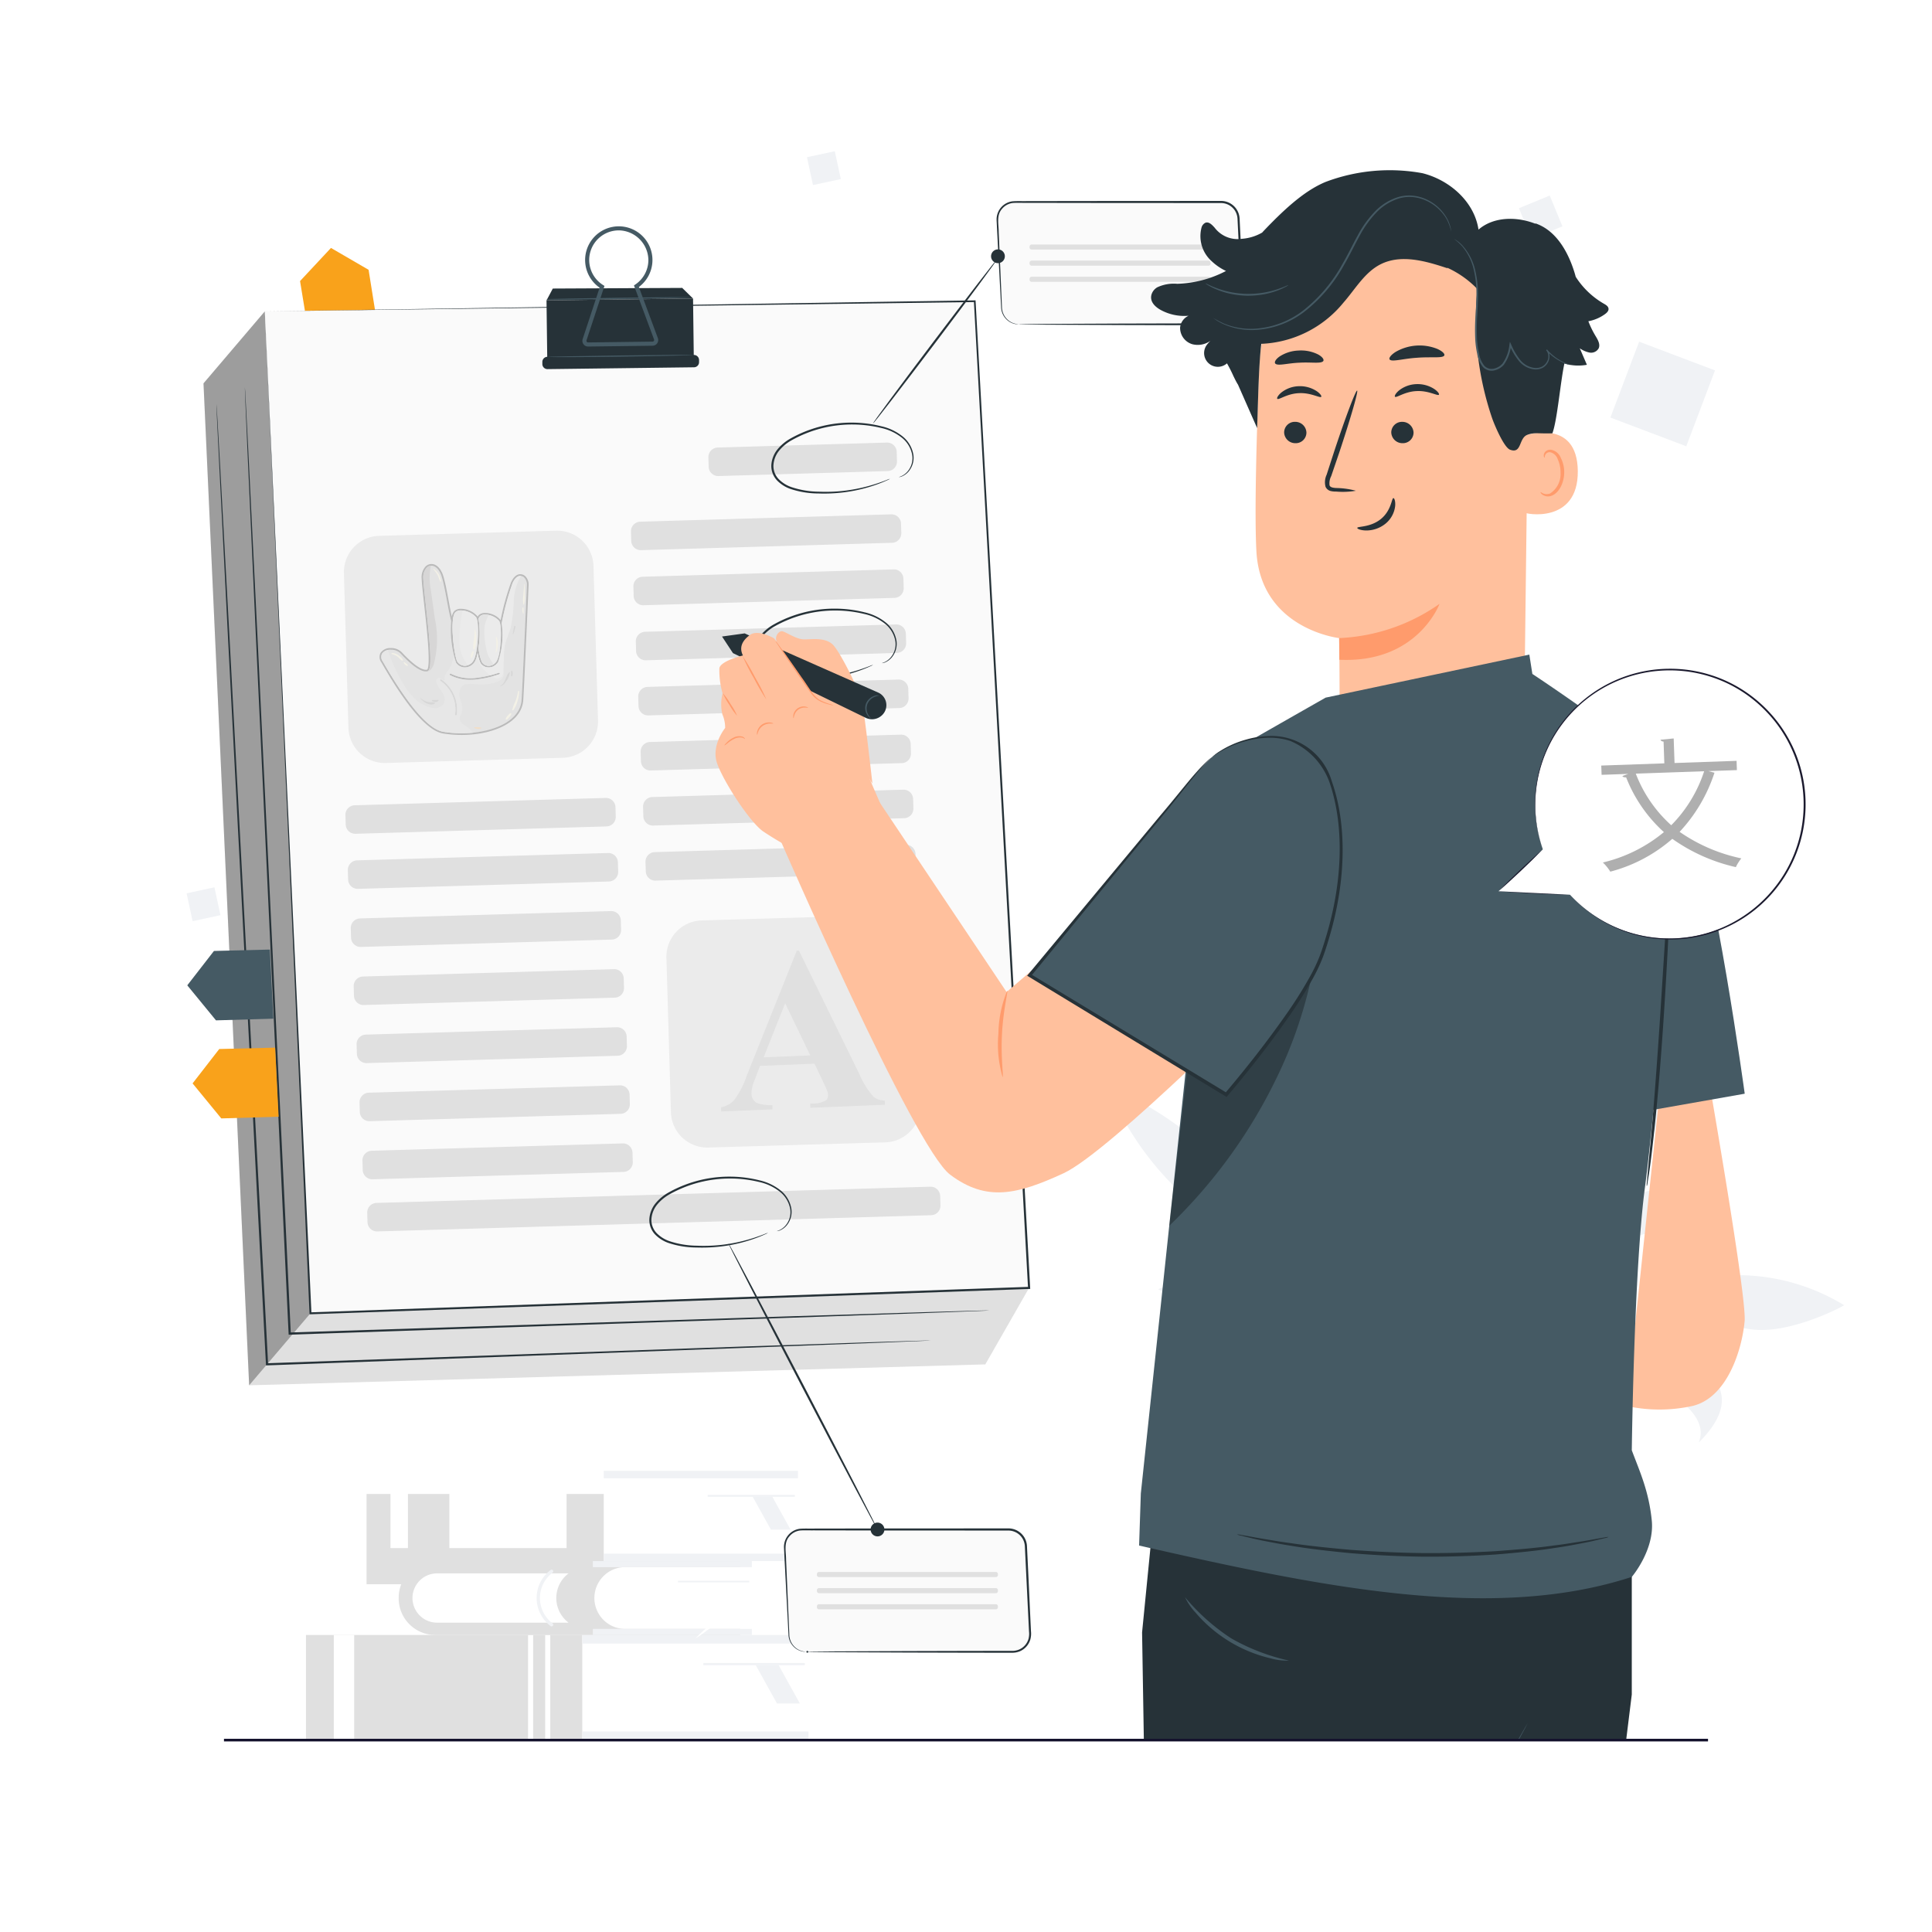<svg xmlns="http://www.w3.org/2000/svg" xmlns:xlink="http://www.w3.org/1999/xlink" width="250" height="250" viewBox="0 0 250 250">
  <defs>
    <clipPath id="clip-path">
      <rect id="Rectángulo_344488" data-name="Rectángulo 344488" width="250" height="250" fill="none"/>
    </clipPath>
    <filter id="Rectángulo_344460" x="38.432" y="184.323" width="48.693" height="29.68" filterUnits="userSpaceOnUse">
      <feOffset dy="3" input="SourceAlpha"/>
      <feGaussianBlur stdDeviation="3" result="blur"/>
      <feFlood flood-opacity="0.161"/>
      <feComposite operator="in" in2="blur"/>
      <feComposite in="SourceGraphic"/>
    </filter>
    <filter id="Trazado_696857" x="153.422" y="13.569" width="34.531" height="34.531" filterUnits="userSpaceOnUse">
      <feOffset dy="3" input="SourceAlpha"/>
      <feGaussianBlur stdDeviation="3" result="blur-2"/>
      <feFlood flood-opacity="0.161"/>
      <feComposite operator="in" in2="blur-2"/>
      <feComposite in="SourceGraphic"/>
    </filter>
    <filter id="Rectángulo_344472" x="36.489" y="36.539" width="27.334" height="27.334" filterUnits="userSpaceOnUse">
      <feOffset dy="3" input="SourceAlpha"/>
      <feGaussianBlur stdDeviation="3" result="blur-3"/>
      <feFlood flood-opacity="0.161"/>
      <feComposite operator="in" in2="blur-3"/>
      <feComposite in="SourceGraphic"/>
    </filter>
    <filter id="Rectángulo_344473" x="137.911" y="9.303" width="26.534" height="26.534" filterUnits="userSpaceOnUse">
      <feOffset dy="3" input="SourceAlpha"/>
      <feGaussianBlur stdDeviation="3" result="blur-4"/>
      <feFlood flood-opacity="0.161"/>
      <feComposite operator="in" in2="blur-4"/>
      <feComposite in="SourceGraphic"/>
    </filter>
    <clipPath id="clip-path-4">
      <rect id="Rectángulo_344481" data-name="Rectángulo 344481" width="0.089" height="1.89" fill="none"/>
    </clipPath>
    <clipPath id="clip-path-6">
      <rect id="Rectángulo_344519" data-name="Rectángulo 344519" width="202" height="211" transform="translate(1170 2250)" fill="#7e2736" opacity="0.47"/>
    </clipPath>
    <clipPath id="clip-path-7">
      <rect id="Rectángulo_344513" data-name="Rectángulo 344513" width="136.707" height="187.871" fill="none"/>
    </clipPath>
    <clipPath id="clip-path-9">
      <rect id="Rectángulo_344510" data-name="Rectángulo 344510" width="13.843" height="138.971" fill="none"/>
    </clipPath>
    <clipPath id="clip-path-10">
      <rect id="Rectángulo_34575" data-name="Rectángulo 34575" width="19.286" height="22.121" fill="none"/>
    </clipPath>
    <clipPath id="clip-path-11">
      <rect id="Rectángulo_344520" data-name="Rectángulo 344520" width="20.685" height="22.452" fill="none"/>
    </clipPath>
    <clipPath id="clip-path-12">
      <rect id="Rectángulo_344518" data-name="Rectángulo 344518" width="133.178" height="371.955" fill="none"/>
    </clipPath>
    <clipPath id="clip-path-14">
      <rect id="Rectángulo_344514" data-name="Rectángulo 344514" width="44.405" height="3.941" fill="none"/>
    </clipPath>
    <clipPath id="clip-path-15">
      <rect id="Rectángulo_344515" data-name="Rectángulo 344515" width="43.171" height="14.232" transform="translate(0)" fill="none"/>
    </clipPath>
    <clipPath id="clip-path-16">
      <rect id="Rectángulo_344516" data-name="Rectángulo 344516" width="19.632" height="42.166" transform="translate(0)" fill="none"/>
    </clipPath>
  </defs>
  <g id="Grupo_952048" data-name="Grupo 952048" transform="translate(-1146 -2236)">
    <g id="Grupo_951957" data-name="Grupo 951957" transform="translate(1146 2236)">
      <g id="Grupo_951916" data-name="Grupo 951916" clip-path="url(#clip-path)">
        <g id="Grupo_951890" data-name="Grupo 951890">
          <g id="Grupo_951889" data-name="Grupo 951889" clip-path="url(#clip-path)">
            <path id="Trazado_696828" data-name="Trazado 696828" d="M1261.188,1236.569a45.97,45.97,0,0,1,14.487,9.769,70.143,70.143,0,0,1,10.4,12.959,39.107,39.107,0,0,1-24.891-22.728" transform="translate(-1117.871 -1096.05)" fill="#f0f2f5"/>
            <path id="Trazado_696829" data-name="Trazado 696829" d="M1330.35,1449.757a26.358,26.358,0,0,1,11.307,3.132,26.549,26.549,0,0,1-22.858-1.079,26.356,26.356,0,0,1,11.551-2.052" transform="translate(-1168.935 -1284.985)" fill="#f0f2f5"/>
            <path id="Trazado_696830" data-name="Trazado 696830" d="M1505.063,1264.1a26.523,26.523,0,0,1-5.343,22.251,26.551,26.551,0,0,1,5.343-22.251" transform="translate(-1328.777 -1120.449)" fill="#f0f2f5"/>
            <path id="Trazado_696831" data-name="Trazado 696831" d="M1391.012,1607.411c-4.721-2.622-5.582-5.57-3.331-8.993a26.379,26.379,0,0,1,8.452-8.137,23.457,23.457,0,0,1-4.118,10.987c-1.885,2.65-2.187,4.6-1,6.144" transform="translate(-1228.937 -1409.567)" fill="#f0f2f5"/>
            <path id="Trazado_696832" data-name="Trazado 696832" d="M1361.9,1005.741c.109-.031.217-.062.327-.089l.56-.147c.187-.047.375-.09.563-.135l.282-.067.283-.06.566-.119q1.136-.223,2.283-.383a40.837,40.837,0,0,1,4.615-.335,32.363,32.363,0,0,1,4.571.223l-.1-.137q-1.546-2.046-3.193-4.012t-3.393-3.845q-.869-.943-1.768-1.858c-.6-.61-1.205-1.213-1.831-1.8.63.578,1.24,1.177,1.844,1.783s1.2,1.221,1.781,1.846q1.751,1.875,3.4,3.839t3.2,4.007q.431.569.855,1.143a13.536,13.536,0,0,1,.27-1.53q.186-.776.436-1.535c.171-.5.354-1,.56-1.494s.427-.974.676-1.444c-.111.241-.22.483-.323.728s-.205.49-.3.736c-.194.494-.378.991-.543,1.5s-.316,1.012-.451,1.525l-.1.386c-.031.129-.055.259-.084.389-.059.246-.094.5-.142.744.733.992,1.45,2,2.14,3.02.244.352.476.71.71,1.068s.473.713.7,1.077l.682,1.086.661,1.1c.109.184.222.366.329.551l.318.557.318.557c.106.186.214.37.314.559l.611,1.128.152.282.146.286.292.571c.4.757.758,1.533,1.13,2.3.182.387.352.779.528,1.169l.262.585c.087.2.166.394.248.592l.489,1.186.455,1.2.227.6.209.606.266.774h.051q-.047-1.577-.109-3.154-.158-4.052-.409-8.1t-.6-8.087q-.207-2.406-.453-4.808a7.391,7.391,0,0,1-1.589.8,12.265,12.265,0,0,1-7.408-.224,15.876,15.876,0,0,1,8.6-4.307l-.175-1.547-.247-2.012c-.018-.154-.039-.308-.058-.461a23.206,23.206,0,0,1-6.85,5.038,26.381,26.381,0,0,1,4.785-10.712,8.457,8.457,0,0,1,1.095-1.215l-.105-.678-.157-1-.168-1-.168-1c-.056-.333-.111-.667-.173-1l-.363-1.994c-.059-.333-.125-.664-.19-1l-.2-.994-.2-.995c-.066-.331-.14-.661-.209-.992l-.038-.177a23.471,23.471,0,0,1-10.005-6.109c-2.248-2.349-4.111-3.015-5.845-2.141,3.463-4.143,6.52-4.435,9.459-1.58a26.379,26.379,0,0,1,6.38,9.774l-.374-1.75q-.537-2.408-1.15-4.8l-.02.013.013-.043c-.259-1.015-.525-2.028-.805-3.038a70.144,70.144,0,0,1-8.73-14.141,45.971,45.971,0,0,1-4.357-16.921,39.106,39.106,0,0,1,13.086,31.062c.282,1,.551,2.006.813,3.012a47.4,47.4,0,0,1,4.537-10.062,30.728,30.728,0,0,1,7.734-8.752,26.139,26.139,0,0,1-12.258,18.863q.621,2.391,1.172,4.8l.428,1.982c.07.331.144.66.21.992l.2.994.2.994c.066.331.132.663.192,1l.366,1.994q.412,2.317.773,4.642c2.252-1.993,4.986-1.681,8.447,1.339-1.849-.592-3.586.357-5.438,3.029a21.968,21.968,0,0,1-2.031,2.5q.262,2.034.493,4.071a15.688,15.688,0,0,1,4.275-.067,16.741,16.741,0,0,1-3.884,3.764q.243,2.421.45,4.845.339,4.041.585,8.09c.226,3.749.4,7.5.492,11.256h.1l.055-.956.02-.349.01-.174.016-.174.064-.7.064-.7.032-.348.043-.347.172-1.388.022-.173.027-.173.054-.345.108-.691.108-.691.127-.687c.087-.458.166-.917.258-1.374l.29-1.368a94.621,94.621,0,0,1,3.077-10.747q.929-2.638,1.976-5.232t2.214-5.135c1.028-2.246,2.113-4.468,3.273-6.649a26.52,26.52,0,0,1-11.169-19.937,26.546,26.546,0,0,1,11.192,19.895q.875-1.643,1.81-3.253c-.469.8-.917,1.623-1.357,2.444-.152.284-.3.569-.45.854,0,.006,0,.012,0,.018h0l-.008-.006q-.421.8-.831,1.615-1.262,2.494-2.418,5.04-.878,1.933-1.692,3.893a33.122,33.122,0,0,1,4.36-1.4,42.035,42.035,0,0,1,4.539-.885q1.147-.148,2.3-.235l.577-.035.289-.017.289-.011c.193-.007.385-.016.578-.02l.578-.008c.193,0,.385,0,.578,0s.385,0,.578.008c.385.016.771.023,1.155.052.77.044,1.536.135,2.3.234a26.522,26.522,0,0,1,22.765,2.33c.163,0-6.609,3.651-11.637,3.167-6.284-.6-11.127-5.5-11.127-5.5-.765-.087-1.532-.166-2.3-.2-.384-.026-.77-.032-1.154-.046-.192-.005-.385,0-.578-.005s-.385,0-.578,0l-.577.011c-.192.006-.385.016-.577.023l-.288.012-.288.018-.576.038q-1.151.092-2.3.246a41.967,41.967,0,0,0-4.537.86c-.747.185-1.49.39-2.226.618s-1.442.459-2.145.736q-.258.62-.51,1.244-1.045,2.592-1.964,5.233a94.529,94.529,0,0,0-3.1,10.734l-.292,1.366c-.094.456-.174.915-.261,1.373l-.128.687-.109.69-.11.69-.055.345-.027.172-.023.173-.181,1.386-.045.346-.034.348-.068.7-.068.7-.017.174-.011.174-.022.349-.061.956s10.645-1.211,14.194,0,0,4.845,0,4.845v23.6h-28.443v-28.443h14.068l-.271-.771-.213-.6-.231-.6-.463-1.2-.5-1.182c-.084-.2-.163-.4-.25-.59l-.263-.584c-.177-.389-.348-.781-.531-1.167-.374-.769-.736-1.543-1.135-2.3l-.293-.57-.147-.285-.153-.282-.614-1.126c-.1-.189-.209-.373-.315-.558l-.319-.556-.319-.556c-.107-.185-.22-.366-.329-.55l-.663-1.1-.684-1.084c-.225-.363-.465-.717-.7-1.075s-.468-.715-.712-1.066c-.921-1.371-1.888-2.711-2.881-4.031-.751-.087-1.505-.131-2.26-.158-.77-.03-1.541-.034-2.311-.019-.8.016-1.6.058-2.4.122a16.327,16.327,0,0,0-1.247,1.273c-.3.336-.584.679-.858,1.034a13.269,13.269,0,0,1,6,9.7,13.258,13.258,0,0,1-6.029-9.667q-.142.184-.278.373c-.094.122-.182.249-.271.375s-.18.25-.263.38l-.252.387c-.043.064-.083.13-.122.2l-.12.2c-.325.524-.608,1.073-.888,1.623l.194-.421c.065-.14.128-.281.2-.417l.216-.41c.07-.138.153-.269.229-.4a17.153,17.153,0,0,1,1.018-1.551,17.353,17.353,0,0,1,1.179-1.432c.209-.228.425-.449.646-.666.207-.2.417-.389.637-.57q-1.1.089-2.2.235-1.145.155-2.281.37l-.566.116-.283.059-.281.065c-.187.044-.375.086-.562.131l-.56.144c-.1.025-.2.052-.3.08a13.255,13.255,0,0,1-10.965,3.136,13.272,13.272,0,0,1,10.927-3.173" transform="translate(-1197.451 -829.734)" fill="#f0f2f5"/>
            <path id="Trazado_696833" data-name="Trazado 696833" d="M1817.39,1112.249a39.106,39.106,0,0,1-17.765,28.644,70.144,70.144,0,0,1,6.484-15.3,45.971,45.971,0,0,1,11.281-13.343" transform="translate(-1595.122 -985.857)" fill="#f0f2f5"/>
            <path id="Trazado_696834" data-name="Trazado 696834" d="M1773.3,1356.123a26.522,26.522,0,0,1,21.7-7.26,26.55,26.55,0,0,1-21.7,7.26" transform="translate(-1571.789 -1195.402)" fill="#f0f2f5"/>
            <path id="Trazado_696835" data-name="Trazado 696835" d="M1793.985,1476.961a13.188,13.188,0,0,1,2.8-5.111c-.36-.266-.731-.518-1.107-.761a16.152,16.152,0,0,0-1.607-.916c.285.12.56.262.834.4s.54.3.8.465a17.338,17.338,0,0,1,1.524,1.058,17.115,17.115,0,0,1,1.4,1.215c.11.109.225.212.33.326l.319.336c.108.111.207.23.308.347l.3.352c-.419-.454-.841-.9-1.3-1.321l-.169-.157c-.056-.053-.112-.105-.171-.155l-.348-.3c-.115-.1-.238-.2-.356-.295s-.238-.2-.362-.287-.244-.19-.369-.283a13.257,13.257,0,0,1-3.171,10.943,13.188,13.188,0,0,1,.336-5.856" transform="translate(-1589.663 -1303.108)" fill="#f0f2f5"/>
            <path id="Trazado_696836" data-name="Trazado 696836" d="M1859.612,1524.888c.721-1.8-.1-3.6-2.637-5.639a23.459,23.459,0,0,1-6.953-9.451,26.38,26.38,0,0,1,10.348,5.53c3.1,2.682,3.071,5.753-.758,9.56" transform="translate(-1639.792 -1338.23)" fill="#f0f2f5"/>
            <rect id="Rectángulo_344450" data-name="Rectángulo 344450" width="28.36" height="13.604" transform="translate(75.344 211.564)" fill="#fff"/>
            <path id="Trazado_696994" data-name="Trazado 696994" d="M0,0H35.752V13.6H0Z" transform="translate(39.592 211.564)" fill="#e0e0e0"/>
            <rect id="Rectángulo_344452" data-name="Rectángulo 344452" width="29.273" height="1.118" transform="translate(75.344 211.564)" fill="#f0f2f5"/>
            <rect id="Rectángulo_344453" data-name="Rectángulo 344453" width="13.127" height="0.279" transform="translate(91.012 215.195)" fill="#f0f2f5"/>
            <rect id="Rectángulo_344454" data-name="Rectángulo 344454" width="29.273" height="1.118" transform="translate(75.344 224.05)" fill="#f0f2f5"/>
            <rect id="Rectángulo_344455" data-name="Rectángulo 344455" width="2.636" height="13.604" transform="translate(43.195 211.564)" fill="#fff"/>
            <rect id="Rectángulo_344456" data-name="Rectángulo 344456" width="0.659" height="13.604" transform="translate(70.544 211.564)" fill="#fff"/>
            <rect id="Rectángulo_344457" data-name="Rectángulo 344457" width="0.659" height="13.604" transform="translate(68.331 211.564)" fill="#fff"/>
            <path id="Trazado_696837" data-name="Trazado 696837" d="M866.294,1901.134h-2.96l-2.752-4.962h2.96Z" transform="translate(-762.788 -1680.698)" fill="#f0f2f5"/>
            <rect id="Rectángulo_344459" data-name="Rectángulo 344459" width="24.347" height="11.679" transform="translate(78.125 190.323)" fill="#fff"/>
            <g transform="matrix(1, 0, 0, 1, 0, 0)" filter="url(#Rectángulo_344460)">
              <rect id="Rectángulo_344460-2" data-name="Rectángulo 344460" width="30.694" height="11.679" transform="translate(47.43 190.32)" fill="#e0e0e0"/>
            </g>
            <rect id="Rectángulo_344461" data-name="Rectángulo 344461" width="25.131" height="0.96" transform="translate(78.125 190.323)" fill="#f0f2f5"/>
            <rect id="Rectángulo_344462" data-name="Rectángulo 344462" width="11.27" height="0.24" transform="translate(91.576 193.44)" fill="#f0f2f5"/>
            <rect id="Rectángulo_344463" data-name="Rectángulo 344463" width="25.131" height="0.96" transform="translate(78.125 201.043)" fill="#f0f2f5"/>
            <rect id="Rectángulo_344464" data-name="Rectángulo 344464" width="2.263" height="8.322" transform="translate(50.525 192.002)" fill="#fff"/>
            <rect id="Rectángulo_344465" data-name="Rectángulo 344465" width="15.168" height="8.322" transform="translate(58.146 192.002)" fill="#fff"/>
            <path id="Trazado_696844" data-name="Trazado 696844" d="M862.007,1708.645h-2.541l-2.362-4.26h2.542Z" transform="translate(-759.705 -1510.705)" fill="#f0f2f5"/>
            <path id="Trazado_696845" data-name="Trazado 696845" d="M498.2,1787.185H458.725a4.735,4.735,0,0,1-4.735-4.735v-.091a4.735,4.735,0,0,1,4.735-4.735H498.2Z" transform="translate(-402.4 -1575.62)" fill="#e0e0e0"/>
            <path id="Trazado_696846" data-name="Trazado 696846" d="M695.049,1792.526H679.111a4,4,0,0,1,0-7.99h15.938Z" transform="translate(-598.398 -1581.748)" fill="#fff"/>
            <rect id="Rectángulo_344466" data-name="Rectángulo 344466" width="20.574" height="0.786" transform="translate(76.718 202.003)" fill="#f0f2f5"/>
            <rect id="Rectángulo_344467" data-name="Rectángulo 344467" width="9.226" height="0.196" transform="translate(87.73 204.554)" fill="#f0f2f5"/>
            <rect id="Rectángulo_344468" data-name="Rectángulo 344468" width="20.574" height="0.786" transform="translate(76.718 210.779)" fill="#f0f2f5"/>
            <path id="Trazado_696847" data-name="Trazado 696847" d="M489.9,1798.008H472.892a3.189,3.189,0,0,1,0-6.379H489.9a4.07,4.07,0,0,0-.418.364,3.995,3.995,0,0,0,.42,6.015" transform="translate(-416.328 -1588.035)" fill="#fff"/>
            <path id="Trazado_696848" data-name="Trazado 696848" d="M613.026,1794.743a.211.211,0,0,1-.128-.043,4.542,4.542,0,0,1-.477-6.839,4.633,4.633,0,0,1,.475-.414.212.212,0,0,1,.257.339,4.216,4.216,0,0,0-.431.376,4.118,4.118,0,0,0,.433,6.2.212.212,0,0,1-.128.382" transform="translate(-541.649 -1584.29)" fill="#f0f2f5"/>
            <g transform="matrix(1, 0, 0, 1, 0, 0)" filter="url(#Trazado_696857)">
              <path id="Trazado_696857-2" data-name="Trazado 696857" d="M1445.842,180.474a8.265,8.265,0,1,1-8.266-8.265,8.265,8.265,0,0,1,8.266,8.265" transform="translate(-1266.89 -152.64)" fill="#fff"/>
            </g>
            <path id="Trazado_696858" data-name="Trazado 696858" d="M1462.641,222.211l-3.5-3.228,1.137-1.231,2.318,2.14,5.138-5.1,1.18,1.189Z" transform="translate(-1293.333 -190.386)" fill="#f0f2f5"/>
            <rect id="Rectángulo_344469" data-name="Rectángulo 344469" width="4.311" height="4.311" transform="translate(196.549 26.945) rotate(-22.387)" fill="#f0f2f5"/>
            <rect id="Rectángulo_344470" data-name="Rectángulo 344470" width="10.5" height="10.5" transform="translate(40.196 136.998) rotate(-69.244)" fill="#f0f2f5"/>
            <rect id="Rectángulo_344471" data-name="Rectángulo 344471" width="10.5" height="10.5" transform="matrix(0.354, -0.935, 0.935, 0.354, 208.385, 54.031)" fill="#f0f2f5"/>
            <g transform="matrix(1, 0, 0, 1, 0, 0)" filter="url(#Rectángulo_344472)">
              <rect id="Rectángulo_344472-2" data-name="Rectángulo 344472" width="6.618" height="6.618" transform="translate(45.49 46.86) rotate(-40.78)" fill="#f0f2f5"/>
            </g>
            <g transform="matrix(1, 0, 0, 1, 0, 0)" filter="url(#Rectángulo_344473)">
              <rect id="Rectángulo_344473-2" data-name="Rectángulo 344473" width="6.618" height="6.618" transform="matrix(0.35, -0.94, 0.94, 0.35, 146.91, 21.49)" fill="#fff"/>
            </g>
            <rect id="Rectángulo_344474" data-name="Rectángulo 344474" width="6.618" height="6.618" transform="matrix(0.354, -0.935, 0.935, 0.354, 218.001, 113.156)" fill="#f0f2f5"/>
            <rect id="Rectángulo_344475" data-name="Rectángulo 344475" width="3.685" height="3.685" transform="translate(104.422 20.344) rotate(-12.141)" fill="#f0f2f5"/>
            <rect id="Rectángulo_344476" data-name="Rectángulo 344476" width="3.685" height="3.685" transform="translate(24.147 115.594) rotate(-12.141)" fill="#f0f2f5"/>
            <rect id="Rectángulo_344509" data-name="Rectángulo 344509" width="31" height="29" transform="translate(176 196)" fill="#fff"/>
          </g>
        </g>
        <g id="Grupo_951913" data-name="Grupo 951913">
          <g id="Grupo_951912" data-name="Grupo 951912" clip-path="url(#clip-path)">
            <path id="Trazado_696905" data-name="Trazado 696905" d="M1345.863,964.039c.361.329.7.68,1.022,1.038.165.177.321.362.482.543l.467.555q.461.56.891,1.145c.287.39.565.787.817,1.206-.361-.329-.7-.679-1.023-1.037s-.643-.723-.949-1.1l-.453-.567c-.146-.193-.3-.382-.438-.579-.287-.39-.565-.787-.817-1.206" transform="translate(-1192.924 -854.489)" fill="#fff"/>
            <path id="Trazado_696906" data-name="Trazado 696906" d="M1154.518,1202.763c-.329.361-.679.7-1.038,1.022-.177.166-.362.322-.543.482l-.555.467q-.56.461-1.145.891c-.39.287-.787.565-1.206.817.329-.361.679-.7,1.037-1.023s.724-.643,1.1-.949l.567-.453c.193-.146.382-.3.579-.438.39-.287.787-.565,1.206-.817" transform="translate(-1019.347 -1066.085)" fill="#fff"/>
            <path id="Trazado_696907" data-name="Trazado 696907" d="M1527.424,1122.728c-.329.361-.68.7-1.038,1.022-.177.165-.362.321-.543.482l-.555.467q-.56.461-1.145.891c-.39.287-.787.565-1.206.817.329-.361.679-.7,1.037-1.023s.723-.643,1.1-.949l.567-.453c.193-.146.382-.3.579-.438.39-.287.787-.565,1.206-.817" transform="translate(-1349.877 -995.145)" fill="#fff"/>
            <path id="Trazado_696909" data-name="Trazado 696909" d="M1047.289,1648.153c.361.329.7.68,1.022,1.038.165.177.322.362.482.543l.467.555q.461.56.891,1.145c.287.39.565.787.817,1.206-.362-.329-.7-.679-1.023-1.037s-.643-.723-.949-1.1l-.453-.567c-.146-.193-.3-.382-.438-.579-.287-.39-.565-.787-.817-1.206" transform="translate(-928.279 -1460.863)" fill="#fff"/>
            <path id="Trazado_696911" data-name="Trazado 696911" d="M796.393,1833.39c-.329.361-.68.7-1.038,1.022-.177.165-.362.322-.543.482l-.555.467q-.56.461-1.145.891c-.39.287-.787.565-1.206.817.329-.361.679-.7,1.037-1.023s.723-.643,1.1-.949l.567-.453c.193-.146.382-.3.579-.438.39-.287.787-.565,1.206-.817" transform="translate(-701.918 -1625.05)" fill="#fff"/>
            <path id="Trazado_696912" data-name="Trazado 696912" d="M1120.516,1916.026c.048-.486.128-.965.22-1.44.043-.238.1-.474.147-.711l.165-.706c.115-.47.245-.936.385-1.4s.293-.924.478-1.376c-.047.486-.128.965-.22,1.44s-.2.948-.312,1.417l-.183.7c-.067.232-.129.466-.2.7-.141.463-.293.924-.477,1.376" transform="translate(-993.185 -1693.304)" fill="#fff"/>
            <path id="Trazado_696913" data-name="Trazado 696913" d="M771.165,1594.026c.47-.135.944-.236,1.42-.326.237-.048.477-.084.715-.125l.718-.107c.479-.066.96-.117,1.442-.158s.967-.068,1.455-.063c-.47.135-.944.237-1.42.326s-.953.168-1.432.232l-.72.088c-.241.023-.481.052-.722.069-.483.04-.967.068-1.455.063" transform="translate(-683.533 -1412.196)" fill="#fff"/>
            <path id="Trazado_696914" data-name="Trazado 696914" d="M1429.8,1314.944c-.365-.325-.7-.671-1.035-1.025-.167-.175-.326-.358-.488-.537l-.474-.549q-.468-.554-.9-1.135c-.292-.386-.575-.78-.831-1.2.365.325.7.671,1.035,1.025s.651.716.962,1.087l.459.561c.149.191.3.378.445.573.292.386.575.78.832,1.2" transform="translate(-1264.018 -1161.581)" fill="#fff"/>
            <g id="Grupo_951902" data-name="Grupo 951902" transform="translate(153.519 138.517)" opacity="0.4" style="mix-blend-mode: multiply;isolation: isolate">
              <g id="Grupo_951901" data-name="Grupo 951901">
                <g id="Grupo_951900" data-name="Grupo 951900" clip-path="url(#clip-path-4)">
                  <path id="Trazado_696918" data-name="Trazado 696918" d="M1350.966,1220.842q.039-.925.089-1.891s-.057.694-.089,1.891" transform="translate(-1350.967 -1218.952)" fill="#a65b3c"/>
                </g>
              </g>
            </g>
            <path id="Trazado_696954" data-name="Trazado 696954" d="M1407.922,1538.657a5.691,5.691,0,0,1,.878-.016c.293.014.585.04.876.081a11.44,11.44,0,0,1,1.719.381,13.845,13.845,0,0,1,1.652.616,15.912,15.912,0,0,1,1.563.817c.507.3.989.636,1.463.982.231.182.467.356.69.548l.338.282.326.3a20.016,20.016,0,0,1,2.374,2.584,27.87,27.87,0,0,0-2.492-2.451,19.875,19.875,0,0,0-2.815-2.046,15.822,15.822,0,0,0-3.152-1.459,12.925,12.925,0,0,0-1.684-.44,8.646,8.646,0,0,0-1.736-.175" transform="translate(-1247.931 -1363.787)" fill="#ff9b6c"/>
          </g>
        </g>
        <path id="Trazado_696963" data-name="Trazado 696963" d="M0,0H192.034V.341H0Z" transform="translate(28.983 224.998)" fill="#14122c"/>
      </g>
    </g>
    <g id="Grupo_952133" data-name="Grupo 952133">
      <g id="Enmascarar_grupo_103" data-name="Enmascarar grupo 103" clip-path="url(#clip-path-6)">
        <g id="Grupo_951977" data-name="Grupo 951977">
          <g id="Grupo_951960" data-name="Grupo 951960" transform="translate(1170.234 2262)">
            <g id="Grupo_951962" data-name="Grupo 951962" clip-path="url(#clip-path-7)">
              <g id="Grupo_951961" data-name="Grupo 951961">
                <g id="Grupo_951960-2" data-name="Grupo 951960" clip-path="url(#clip-path-7)">
                  <path id="Trazado_696995" data-name="Trazado 696995" d="M3.046,16.09H29.734a2.261,2.261,0,0,0,2.259-2.37L31.452,2.413A2.262,2.262,0,0,0,29.192.26H2.5A2.262,2.262,0,0,0,.246,2.63L.787,13.937A2.262,2.262,0,0,0,3.046,16.09" transform="translate(104.583 -0.123)" fill="#fafafa"/>
                  <path id="Trazado_696996" data-name="Trazado 696996" d="M2.9,15.967a2.793,2.793,0,0,1-.881-.209,2.251,2.251,0,0,1-1.33-2.048C.593,11.415.45,8.118.274,4.05c.008-1-.329-2.167.418-3.012A2.129,2.129,0,0,1,2.076.268C2.623.227,3.235.259,3.828.25l7.663.013L29.048.274A2.137,2.137,0,0,1,30.866,1.3a2.167,2.167,0,0,1,.308,1.025q.028.572.055,1.14.11,2.273.216,4.475t.21,4.319q.026.529.052,1.052a2.634,2.634,0,0,1-.068.991,2.141,2.141,0,0,1-1.252,1.385,2.336,2.336,0,0,1-.938.157h-.992l-1.946,0-3.719.007-6.676.017-9.667.044-2.628.026-.683.013a1.468,1.468,0,0,0-.233.014,1.467,1.467,0,0,0,.233.014l.683.013,2.628.026,9.667.044,6.676.017,3.719.007,1.946,0h.992a2.588,2.588,0,0,0,1.032-.172,2.393,2.393,0,0,0,1.4-1.547,2.883,2.883,0,0,0,.08-1.076q-.024-.523-.049-1.052-.1-2.117-.2-4.319T31.5,3.45q-.028-.567-.055-1.14A2.4,2.4,0,0,0,29.048,0L11.491.011,3.828.023C3.223.035,2.652,0,2.047.05A2.343,2.343,0,0,0,.528.9,2.378,2.378,0,0,0,0,2.494q.04.8.078,1.565c.213,4.066.386,7.361.506,9.655a2.325,2.325,0,0,0,.52,1.426A2.271,2.271,0,0,0,2,15.808a2.3,2.3,0,0,0,.668.16c.155,0,.234,0,.234,0" transform="translate(104.726 0)" fill="#263238"/>
                  <path id="Trazado_696997" data-name="Trazado 696997" d="M223.075,21.538l-1.142-7.146-4.868-2.828-4,4.285,1.2,7.328Z" transform="translate(-198.472 -5.48)" fill="#f9a21b"/>
                  <path id="Trazado_696998" data-name="Trazado 696998" d="M52.792,36.473,58.7,166.124l95.258-2.707,5.668-9.9-10.245-120.5L60.728,27.153Z" transform="translate(-50.693 -12.867)" fill="#e0e0e0"/>
                  <g id="Grupo_951959" data-name="Grupo 951959" transform="translate(2.098 14.286)" opacity="0.3">
                    <g id="Grupo_951958" data-name="Grupo 951958" transform="translate(0)">
                      <g id="Grupo_951957-2" data-name="Grupo 951957" clip-path="url(#clip-path-9)">
                        <path id="Trazado_696999" data-name="Trazado 696999" d="M235.437,166.124l7.936-9.32L237.466,27.154l-7.936,9.319Z" transform="translate(-229.53 -27.153)"/>
                      </g>
                    </g>
                  </g>
                  <path id="Trazado_697000" data-name="Trazado 697000" d="M52.792,25.973,58.7,155.624l92.989-3.288L144.654,24.661Z" transform="translate(-42.757 -11.686)" fill="#fafafa"/>
                  <path id="Trazado_697001" data-name="Trazado 697001" d="M52.517,25.871l91.864-1.2-.113-.1c1.958,35.678,4.384,79.873,7.008,127.676l.132-.145-1.535.054L58.42,155.4l.129.119C54.986,78.95,52.569,26.977,52.517,25.871c.049,1.106,2.368,53.084,5.782,129.657l.005.123.124,0,91.455-3.221,1.535-.054.14-.005-.008-.139c-2.643-47.8-5.087-92-7.06-127.673l-.006-.107-.106,0L52.517,25.871" transform="translate(-42.482 -11.584)" fill="#263238"/>
                  <path id="Trazado_697002" data-name="Trazado 697002" d="M118,80.76l-32.474.952a1.235,1.235,0,0,1-1.27-1.2L84.224,79.3a1.235,1.235,0,0,1,1.2-1.271l32.473-.952a1.235,1.235,0,0,1,1.271,1.2l.036,1.217A1.235,1.235,0,0,1,118,80.76" transform="translate(-26.81 -36.522)" fill="#e0e0e0"/>
                  <path id="Trazado_697003" data-name="Trazado 697003" d="M117.409,94.306l-32.473.953a1.236,1.236,0,0,1-1.271-1.2l-.036-1.217a1.234,1.234,0,0,1,1.2-1.271L117.3,90.62a1.234,1.234,0,0,1,1.27,1.2l.036,1.217a1.234,1.234,0,0,1-1.2,1.27" transform="translate(-25.902 -42.941)" fill="#e0e0e0"/>
                  <path id="Trazado_697004" data-name="Trazado 697004" d="M116.814,107.851,84.34,108.8a1.235,1.235,0,0,1-1.27-1.2l-.036-1.217a1.235,1.235,0,0,1,1.2-1.271l32.473-.952a1.235,1.235,0,0,1,1.271,1.2l.036,1.217a1.235,1.235,0,0,1-1.2,1.271" transform="translate(-24.994 -49.359)" fill="#e0e0e0"/>
                  <path id="Trazado_697005" data-name="Trazado 697005" d="M116.219,121.4l-32.474.952a1.235,1.235,0,0,1-1.27-1.2l-.036-1.217a1.235,1.235,0,0,1,1.2-1.271l32.474-.952a1.234,1.234,0,0,1,1.27,1.2l.036,1.217a1.235,1.235,0,0,1-1.2,1.271" transform="translate(-24.086 -55.778)" fill="#e0e0e0"/>
                  <path id="Trazado_697006" data-name="Trazado 697006" d="M115.624,134.943,83.15,135.9a1.235,1.235,0,0,1-1.27-1.2l-.036-1.217a1.235,1.235,0,0,1,1.2-1.271l32.473-.952a1.235,1.235,0,0,1,1.271,1.2l.036,1.217a1.235,1.235,0,0,1-1.2,1.271" transform="translate(-23.178 -62.197)" fill="#e0e0e0"/>
                  <path id="Trazado_697007" data-name="Trazado 697007" d="M115.029,148.489l-32.474.952a1.235,1.235,0,0,1-1.27-1.2l-.036-1.217a1.235,1.235,0,0,1,1.2-1.271l32.474-.952a1.235,1.235,0,0,1,1.27,1.2l.036,1.217a1.235,1.235,0,0,1-1.2,1.271" transform="translate(-22.27 -68.616)" fill="#e0e0e0"/>
                  <path id="Trazado_697008" data-name="Trazado 697008" d="M114.434,162.035l-32.474.952a1.234,1.234,0,0,1-1.27-1.2l-.036-1.217a1.235,1.235,0,0,1,1.2-1.271l32.474-.952a1.235,1.235,0,0,1,1.27,1.2l.036,1.217a1.235,1.235,0,0,1-1.2,1.271" transform="translate(-21.361 -75.035)" fill="#e0e0e0"/>
                  <path id="Trazado_697009" data-name="Trazado 697009" d="M188.232,150.515l-32.474.952a1.234,1.234,0,0,1-1.27-1.2l-.036-1.217a1.235,1.235,0,0,1,1.2-1.271l32.474-.952a1.235,1.235,0,0,1,1.27,1.2l.036,1.217a1.235,1.235,0,0,1-1.2,1.271" transform="translate(-133.988 -69.576)" fill="#e0e0e0"/>
                  <path id="Trazado_697010" data-name="Trazado 697010" d="M187.637,164.061l-32.473.952a1.235,1.235,0,0,1-1.271-1.2l-.036-1.217a1.235,1.235,0,0,1,1.2-1.271l32.474-.952a1.235,1.235,0,0,1,1.27,1.2l.036,1.217a1.235,1.235,0,0,1-1.2,1.271" transform="translate(-133.08 -75.995)" fill="#e0e0e0"/>
                  <path id="Trazado_697011" data-name="Trazado 697011" d="M186.919,178.345l-32.473.952a1.234,1.234,0,0,1-1.271-1.2l-.036-1.217a1.235,1.235,0,0,1,1.2-1.271l32.474-.952a1.235,1.235,0,0,1,1.27,1.2l.036,1.217a1.235,1.235,0,0,1-1.2,1.271" transform="translate(-131.984 -82.764)" fill="#e0e0e0"/>
                  <path id="Trazado_697012" data-name="Trazado 697012" d="M186.2,192.629l-32.473.952a1.235,1.235,0,0,1-1.271-1.2l-.036-1.217a1.235,1.235,0,0,1,1.2-1.271l32.474-.952a1.235,1.235,0,0,1,1.27,1.2l.036,1.217a1.235,1.235,0,0,1-1.2,1.271" transform="translate(-130.887 -89.532)" fill="#e0e0e0"/>
                  <path id="Trazado_697013" data-name="Trazado 697013" d="M185.482,206.914l-32.474.952a1.235,1.235,0,0,1-1.27-1.2l-.036-1.217a1.235,1.235,0,0,1,1.2-1.271l32.474-.952a1.235,1.235,0,0,1,1.27,1.2l.036,1.217a1.235,1.235,0,0,1-1.2,1.271" transform="translate(-129.791 -96.301)" fill="#e0e0e0"/>
                  <path id="Trazado_697014" data-name="Trazado 697014" d="M184.764,221.2l-32.474.952a1.234,1.234,0,0,1-1.27-1.2l-.036-1.217a1.235,1.235,0,0,1,1.2-1.271l32.474-.952a1.235,1.235,0,0,1,1.27,1.2l.036,1.217a1.235,1.235,0,0,1-1.2,1.271" transform="translate(-128.695 -103.07)" fill="#e0e0e0"/>
                  <path id="Trazado_697015" data-name="Trazado 697015" d="M184.046,235.482l-32.474.952a1.234,1.234,0,0,1-1.27-1.2l-.036-1.217a1.235,1.235,0,0,1,1.2-1.271l32.474-.952a1.235,1.235,0,0,1,1.27,1.2l.036,1.217a1.235,1.235,0,0,1-1.2,1.271" transform="translate(-127.599 -109.838)" fill="#e0e0e0"/>
                  <path id="Trazado_697016" data-name="Trazado 697016" d="M147.572,246.13l-71.67,2.1a1.235,1.235,0,0,1-1.271-1.2l-.036-1.217a1.235,1.235,0,0,1,1.2-1.271l71.67-2.1a1.234,1.234,0,0,1,1.27,1.2l.036,1.217a1.235,1.235,0,0,1-1.2,1.271" transform="translate(-51.311 -114.884)" fill="#e0e0e0"/>
                  <path id="Trazado_697017" data-name="Trazado 697017" d="M108.5,63.122l-21.9.642a1.234,1.234,0,0,1-1.27-1.2l-.036-1.217a1.235,1.235,0,0,1,1.2-1.271l21.9-.642a1.235,1.235,0,0,1,1.27,1.2l.036,1.217a1.234,1.234,0,0,1-1.2,1.27" transform="translate(-17.864 -28.164)" fill="#e0e0e0"/>
                  <path id="Trazado_697018" data-name="Trazado 697018" d="M158.9,165.293s-.153.014-.452.028l-1.333.057-5.145.195-19.1.673-64.509,2.179-.138,0-.007-.138c-.244-5.127-.5-10.5-.758-15.975-1.377-29.4-2.623-56.021-3.526-75.294C63.5,67.393,63.143,59.6,62.9,54.2c-.116-2.69-.206-4.779-.267-6.2q-.041-1.057-.063-1.614c-.012-.364-.012-.55-.012-.55s.019.186.041.549.051.909.09,1.613c.074,1.425.182,3.514.32,6.2.266,5.393.651,13.186,1.126,22.814.924,19.272,2.2,45.886,3.608,75.289.259,5.472.513,10.848.756,15.976l-.145-.134,64.512-2.085,19.1-.588,5.147-.146,1.333-.032c.3-.005.454,0,.454,0" transform="translate(-55.105 -21.72)" fill="#263238"/>
                  <path id="Trazado_697019" data-name="Trazado 697019" d="M169.38,171.128s-.144.014-.427.028l-1.257.057-4.86.2-18.069.691-61.3,2.248-.137.005-.007-.137c-.326-6.186-.666-12.62-1.013-19.2C80.8,126.01,79.429,99.747,78.438,80.73c-.481-9.5-.871-17.193-1.141-22.515-.128-2.654-.228-4.716-.3-6.122q-.046-1.043-.07-1.593c-.014-.359-.014-.543-.014-.543s.019.183.043.541.055.9.1,1.591c.08,1.406.2,3.467.349,6.12.291,5.321.711,13.01,1.231,22.51,1.012,19.016,2.41,45.277,3.955,74.289.346,6.575.683,13.009,1.009,19.2l-.144-.132,61.3-2.152,18.072-.607,4.862-.15,1.259-.033c.283-.006.428,0,.428,0" transform="translate(-73.142 -23.673)" fill="#263238"/>
                  <path id="Trazado_697020" data-name="Trazado 697020" d="M154.4,22.768,153,21.394l-16.746.082-.811,1.531Z" transform="translate(-88.956 -10.138)" fill="#263238"/>
                  <rect id="Rectángulo_344511" data-name="Rectángulo 344511" width="7.979" height="18.963" transform="translate(46.585 20.848) rotate(-90.722)" fill="#263238"/>
                  <path id="Trazado_697021" data-name="Trazado 697021" d="M133.966,39.066l0-.275a.659.659,0,0,1,.651-.667l18.96-.239a.659.659,0,0,1,.667.651l0,.275a.659.659,0,0,1-.65.667l-18.961.238a.658.658,0,0,1-.667-.65" transform="translate(-88.02 -17.952)" fill="#263238"/>
                  <path id="Trazado_697022" data-name="Trazado 697022" d="M144.742,21.8h.009l8.339-.105a.735.735,0,0,0,.681-.992l-2.457-6.606a4.356,4.356,0,1,0-5.079.084l-2.192,6.653a.735.735,0,0,0,.7.965M148.717,6.77c.034,0,.068,0,.1,0a3.889,3.889,0,0,1,3.728,3.885,3.833,3.833,0,0,1-1.695,3.121l-.172.116,2.6,6.989a.209.209,0,0,1-.023.192.206.206,0,0,1-.17.09l-8.34.105a.2.2,0,0,1-.172-.085.209.209,0,0,1-.031-.189l2.321-7.04-.175-.109a3.828,3.828,0,0,1,2.028-7.075" transform="translate(-92.879 -2.958)" fill="#455a64"/>
                  <path id="Trazado_697023" data-name="Trazado 697023" d="M135.472,38.107a.922.922,0,0,1,.191-.011l.544-.014,2-.042,6.615-.108,6.616-.074,2.005-.006.546.006a.9.9,0,0,1,.19.013.887.887,0,0,1-.19.018l-.545.023-2,.055c-1.693.04-4.031.084-6.616.12s-4.922.058-6.615.063c-.847,0-1.532,0-2.006-.008-.237-.005-.42-.007-.547-.015a.859.859,0,0,1-.189-.021" transform="translate(-88.754 -17.936)" fill="#455a64"/>
                  <path id="Trazado_697024" data-name="Trazado 697024" d="M135.987,23.919a1.011,1.011,0,0,1,.191-.011l.544-.014,2-.042,6.615-.108,6.616-.074,2.006-.006.545.006a.9.9,0,0,1,.19.013.887.887,0,0,1-.19.018l-.545.023-2,.056c-1.693.039-4.031.083-6.616.119s-4.922.058-6.615.063c-.847,0-1.532,0-2.006-.008-.237-.005-.42-.007-.546-.015a.8.8,0,0,1-.189-.021" transform="translate(-89.54 -11.214)" fill="#455a64"/>
                  <path id="Trazado_697025" data-name="Trazado 697025" d="M84.909,205.733l22.908-.671a4.7,4.7,0,0,0,4.556-4.832l-.587-20a4.7,4.7,0,0,0-4.831-4.556l-22.908.671a4.7,4.7,0,0,0-4.556,4.832l.586,20a4.7,4.7,0,0,0,4.832,4.556" transform="translate(-17.491 -83.242)" fill="#ebebeb"/>
                  <path id="Trazado_697028" data-name="Trazado 697028" d="M164.23,111.152l22.908-.671a4.7,4.7,0,0,0,4.557-4.832l-.587-20a4.7,4.7,0,0,0-4.831-4.556l-22.908.671a4.7,4.7,0,0,0-4.556,4.832l.586,20a4.7,4.7,0,0,0,4.832,4.556" transform="translate(-138.546 -38.424)" fill="#ebebeb"/>
                  <path id="Trazado_697031" data-name="Trazado 697031" d="M101.881,107.324a1.384,1.384,0,0,0,.424-.118,2.335,2.335,0,0,0,.963-.814,2.735,2.735,0,0,0,.47-1.93,3.842,3.842,0,0,0-1.277-2.305,6.705,6.705,0,0,0-2.876-1.414,15.816,15.816,0,0,0-3.648-.471,16.071,16.071,0,0,0-8.1,2.054,5.909,5.909,0,0,0-1.716,1.44,3.573,3.573,0,0,0-.771,2.047,2.733,2.733,0,0,0,.769,1.966,4.519,4.519,0,0,0,1.71,1.073,11.589,11.589,0,0,0,3.634.587,20.631,20.631,0,0,0,3.2-.138,20.022,20.022,0,0,0,4.493-1.084c.512-.189.9-.355,1.163-.478a2.5,2.5,0,0,0,.391-.2,2.7,2.7,0,0,0-.412.147c-.266.106-.661.255-1.176.428a21.389,21.389,0,0,1-4.48.992,20.993,20.993,0,0,1-3.166.1,11.506,11.506,0,0,1-3.553-.6,4.285,4.285,0,0,1-1.609-1.017,2.472,2.472,0,0,1-.691-1.779,3.311,3.311,0,0,1,.718-1.888,5.664,5.664,0,0,1,1.639-1.371,15.967,15.967,0,0,1,7.957-2.038,15.788,15.788,0,0,1,3.594.439,6.554,6.554,0,0,1,2.8,1.339,3.7,3.7,0,0,1,1.255,2.182,2.647,2.647,0,0,1-.407,1.85,2.387,2.387,0,0,1-.9.823c-.255.125-.405.154-.4.168" transform="translate(-11.963 -47.513)" fill="#263238"/>
                  <path id="Trazado_697032" data-name="Trazado 697032" d="M127.727,247.019a1.365,1.365,0,0,0,.424-.118,2.332,2.332,0,0,0,.963-.813,2.739,2.739,0,0,0,.47-1.93,3.845,3.845,0,0,0-1.277-2.306,6.71,6.71,0,0,0-2.877-1.414,15.809,15.809,0,0,0-3.647-.472,16.07,16.07,0,0,0-8.1,2.054,5.926,5.926,0,0,0-1.716,1.44,3.578,3.578,0,0,0-.77,2.048,2.734,2.734,0,0,0,.769,1.966,4.507,4.507,0,0,0,1.71,1.073,11.574,11.574,0,0,0,3.634.588,20.828,20.828,0,0,0,3.2-.138A20.079,20.079,0,0,0,125,247.912c.512-.189.9-.355,1.163-.479a2.533,2.533,0,0,0,.391-.2,2.726,2.726,0,0,0-.413.147c-.266.107-.662.255-1.177.429a21.408,21.408,0,0,1-4.48.992,21.066,21.066,0,0,1-3.166.1,11.506,11.506,0,0,1-3.553-.6,4.276,4.276,0,0,1-1.609-1.016,2.473,2.473,0,0,1-.691-1.779,3.312,3.312,0,0,1,.718-1.888,5.654,5.654,0,0,1,1.639-1.37,15.966,15.966,0,0,1,7.957-2.038,15.781,15.781,0,0,1,3.594.439,6.554,6.554,0,0,1,2.8,1.339,3.7,3.7,0,0,1,1.255,2.182,2.648,2.648,0,0,1-.407,1.85,2.388,2.388,0,0,1-.9.823c-.255.126-.405.154-.4.168" transform="translate(-51.408 -113.709)" fill="#263238"/>
                  <path id="Trazado_697033" data-name="Trazado 697033" d="M97.725,61.575a1.37,1.37,0,0,0,.424-.118,2.339,2.339,0,0,0,.963-.814,2.738,2.738,0,0,0,.47-1.93,3.842,3.842,0,0,0-1.277-2.305,6.7,6.7,0,0,0-2.877-1.414,15.808,15.808,0,0,0-3.647-.471,16.064,16.064,0,0,0-8.1,2.054,5.926,5.926,0,0,0-1.716,1.44,3.572,3.572,0,0,0-.77,2.047,2.733,2.733,0,0,0,.769,1.966,4.515,4.515,0,0,0,1.71,1.073,11.587,11.587,0,0,0,3.634.587,20.688,20.688,0,0,0,3.2-.138A20.02,20.02,0,0,0,95,62.468c.512-.189.9-.355,1.163-.478a2.556,2.556,0,0,0,.391-.2,2.7,2.7,0,0,0-.412.147c-.266.106-.662.255-1.176.428a21.388,21.388,0,0,1-4.48.992,21,21,0,0,1-3.166.1,11.492,11.492,0,0,1-3.553-.6,4.277,4.277,0,0,1-1.609-1.016,2.471,2.471,0,0,1-.691-1.779,3.314,3.314,0,0,1,.718-1.888,5.654,5.654,0,0,1,1.639-1.37,15.966,15.966,0,0,1,7.957-2.038,15.781,15.781,0,0,1,3.594.439,6.554,6.554,0,0,1,2.8,1.339,3.7,3.7,0,0,1,1.255,2.182,2.647,2.647,0,0,1-.407,1.85,2.39,2.39,0,0,1-.9.823c-.255.125-.405.154-.4.168" transform="translate(-5.621 -25.835)" fill="#263238"/>
                  <path id="Trazado_697034" data-name="Trazado 697034" d="M248.043,208.238l-7.234.18-3.451,4.448,3.715,4.532,7.423-.218Z" transform="translate(-236.672 -98.675)" fill="#f9a21b"/>
                  <path id="Trazado_697035" data-name="Trazado 697035" d="M249.345,184.121l-7.234.18-3.451,4.448,3.715,4.532,7.423-.218Z" transform="translate(-238.66 -87.247)" fill="#455a64"/>
                  <path id="Trazado_697036" data-name="Trazado 697036" d="M8.427,10.715H31.31a.272.272,0,0,1,.271.272V11.1a.272.272,0,0,1-.271.272H8.427a.272.272,0,0,1-.271-.272v-.113a.272.272,0,0,1,.271-.272" transform="translate(100.834 -5.077)" fill="#e0e0e0"/>
                  <path id="Trazado_697037" data-name="Trazado 697037" d="M8.427,14.679H31.31a.272.272,0,0,1,.271.272v.113a.272.272,0,0,1-.271.272H8.427a.272.272,0,0,1-.271-.272v-.113a.272.272,0,0,1,.271-.272" transform="translate(100.834 -6.956)" fill="#e0e0e0"/>
                  <path id="Trazado_697038" data-name="Trazado 697038" d="M8.427,18.643H31.31a.271.271,0,0,1,.271.271v.114a.272.272,0,0,1-.271.272H8.427a.272.272,0,0,1-.271-.272v-.114a.271.271,0,0,1,.271-.271" transform="translate(100.834 -8.834)" fill="#e0e0e0"/>
                  <path id="Trazado_697039" data-name="Trazado 697039" d="M76.752,14.414c-.061-.046-3.7,4.669-8.132,10.529s-7.974,10.65-7.914,10.7,3.7-4.668,8.133-10.53,7.973-10.649,7.913-10.695" transform="translate(28.015 -6.83)" fill="#263238"/>
                  <path id="Trazado_697040" data-name="Trazado 697040" d="M58.758,12.807a.891.891,0,1,0,.891-.891.891.891,0,0,0-.891.891" transform="translate(45.252 -5.646)" fill="#263238"/>
                  <path id="Trazado_697041" data-name="Trazado 697041" d="M55.343,342.577H82.031a2.261,2.261,0,0,0,2.259-2.37L83.749,328.9a2.262,2.262,0,0,0-2.259-2.153H54.8a2.262,2.262,0,0,0-2.259,2.37l.542,11.307a2.261,2.261,0,0,0,2.259,2.154" transform="translate(24.771 -154.832)" fill="#fafafa"/>
                  <path id="Trazado_697042" data-name="Trazado 697042" d="M55.2,342.454a2.789,2.789,0,0,1-.88-.209,2.249,2.249,0,0,1-1.33-2.048c-.1-2.294-.243-5.591-.419-9.659.008-1-.329-2.166.418-3.012a2.131,2.131,0,0,1,1.384-.771c.548-.041,1.16-.009,1.753-.017l7.662.013,17.557.011a2.137,2.137,0,0,1,1.818,1.024,2.167,2.167,0,0,1,.308,1.025q.028.572.055,1.14.11,2.273.217,4.475t.21,4.318q.026.53.052,1.053a2.634,2.634,0,0,1-.068.991,2.141,2.141,0,0,1-1.252,1.385,2.337,2.337,0,0,1-.938.157h-.992l-1.945,0-3.72.007-6.676.017-9.667.044-2.628.025-.683.014a.117.117,0,1,0,0,.028l.683.014,2.628.025,9.667.044,6.676.017,3.72.007,1.945,0h.992a2.588,2.588,0,0,0,1.032-.172,2.393,2.393,0,0,0,1.4-1.547,2.881,2.881,0,0,0,.08-1.075q-.024-.524-.049-1.053-.1-2.117-.2-4.319t-.212-4.475q-.027-.568-.054-1.14a2.442,2.442,0,0,0-.347-1.154,2.412,2.412,0,0,0-2.052-1.156l-17.557.011-7.662.013c-.606.012-1.176-.021-1.782.027a2.343,2.343,0,0,0-1.519.854,2.378,2.378,0,0,0-.526,1.589q.04.8.078,1.565c.213,4.066.386,7.361.506,9.655a2.325,2.325,0,0,0,.52,1.426,2.243,2.243,0,0,0,1.563.828c.155,0,.234,0,.234,0" transform="translate(24.913 -154.708)" fill="#263238"/>
                  <path id="Trazado_697043" data-name="Trazado 697043" d="M60.724,337.2H83.607a.272.272,0,0,1,.271.272v.113a.272.272,0,0,1-.271.272H60.724a.272.272,0,0,1-.272-.272v-.113a.272.272,0,0,1,.272-.272" transform="translate(21.022 -159.786)" fill="#e0e0e0"/>
                  <path id="Trazado_697044" data-name="Trazado 697044" d="M60.724,341.166H83.607a.271.271,0,0,1,.271.271v.114a.272.272,0,0,1-.271.272H60.724a.272.272,0,0,1-.272-.272v-.114a.272.272,0,0,1,.272-.271" transform="translate(21.022 -161.664)" fill="#e0e0e0"/>
                  <path id="Trazado_697045" data-name="Trazado 697045" d="M60.724,345.13H83.607a.272.272,0,0,1,.271.272v.113a.272.272,0,0,1-.271.272H60.724a.272.272,0,0,1-.272-.272V345.4a.272.272,0,0,1,.272-.272" transform="translate(21.022 -163.543)" fill="#e0e0e0"/>
                  <path id="Trazado_697046" data-name="Trazado 697046" d="M90.071,256.326c-.067.035,4.2,8.358,9.53,18.588s9.707,18.5,9.774,18.463-4.2-8.356-9.531-18.59-9.706-18.5-9.773-18.462" transform="translate(-20.059 -121.462)" fill="#263238"/>
                  <path id="Trazado_697047" data-name="Trazado 697047" d="M88.378,325.945a.891.891,0,1,0,.891-.891.891.891,0,0,0-.891.891" transform="translate(0.047 -154.029)" fill="#263238"/>
                  <g id="Grupo_951979" data-name="Grupo 951979" transform="translate(24.88 46.984)" opacity="0.4">
                    <g id="Grupo_82194" data-name="Grupo 82194" clip-path="url(#clip-path-10)">
                      <path id="Trazado_114040" data-name="Trazado 114040" d="M20.072,3.374c-.382,0-.751.341-1.012.935a35.131,35.131,0,0,0-1.405,5.2,11.068,11.068,0,0,1-.443,4.962,1.406,1.406,0,0,1-1.23.755,1.275,1.275,0,0,1-1.056-.544,4.3,4.3,0,0,1-.385-1.331,3.882,3.882,0,0,1-.329,1.056,1.506,1.506,0,0,1-1.317.809h0a1.364,1.364,0,0,1-1.13-.582,13.66,13.66,0,0,1-.645-5.419c-.218-.826-.395-1.78-.568-2.718-.192-1.04-.391-2.115-.639-2.957C9.593,2.448,9,2.059,8.562,2.059a.867.867,0,0,0-.629.283,1.861,1.861,0,0,0-.421,1.37c.02.6.16,1.872.322,3.342.636,5.76.83,8.526.213,8.669-.724.167-1.892-.607-3.474-2.3a1.724,1.724,0,0,0-1.251-.489,1.31,1.31,0,0,0-1.162.522.991.991,0,0,0,.109,1.008l.137.236c3.236,5.577,5.826,8.559,7.7,8.862a14.922,14.922,0,0,0,2.376.189c3.609,0,7.573-1.362,7.749-4.354.141-2.389.378-7.8.535-11.385.073-1.669.131-2.988.153-3.4a1.327,1.327,0,0,0-.32-.986.729.729,0,0,0-.525-.244M11.836,21.341a.108.108,0,0,1-.107.092h-.016a.108.108,0,0,1-.091-.123,4.543,4.543,0,0,0-1.89-4.34.108.108,0,1,1,.122-.178,4.763,4.763,0,0,1,1.981,4.55m5.508-5.224a14.139,14.139,0,0,1-3.177.7q-.274.02-.541.02a5.615,5.615,0,0,1-2.657-.61.108.108,0,0,1,.1-.19,5.659,5.659,0,0,0,3.081.565,13.949,13.949,0,0,0,3.128-.688.108.108,0,0,1,.065.206" transform="translate(-1.849 -1.843)" fill="#d6d6d6"/>
                      <path id="Trazado_114041" data-name="Trazado 114041" d="M18.223,1.315c-.277,0-.8.138-1.21,1.064a32.524,32.524,0,0,0-1.345,4.892c-.008-.013-.015-.028-.023-.039a2.681,2.681,0,0,0-1.976-.9,1.154,1.154,0,0,0-.815.269.774.774,0,0,0-.151.222.667.667,0,0,0-.035-.06,2.879,2.879,0,0,0-2.121-.968,1.235,1.235,0,0,0-.872.288,1.449,1.449,0,0,0-.32.731c-.161-.691-.3-1.449-.439-2.2-.193-1.045-.393-2.126-.644-2.979C7.971.611,7.388,0,6.713,0a1.092,1.092,0,0,0-.784.349,2.07,2.07,0,0,0-.482,1.527c.02.611.161,1.884.324,3.358.2,1.819.428,3.88.532,5.552.166,2.672-.1,2.87-.152,2.883a.7.7,0,0,1-.158.017c-.458,0-1.37-.391-3.11-2.256a1.916,1.916,0,0,0-1.409-.557,1.52,1.52,0,0,0-1.349.63,1.166,1.166,0,0,0,.11,1.224l.137.235c1.219,2.1,4.928,8.494,7.851,8.966a15.137,15.137,0,0,0,2.411.192c3.707,0,7.78-1.426,7.964-4.557.141-2.39.378-7.805.535-11.388.073-1.669.131-2.987.153-3.4a1.542,1.542,0,0,0-.379-1.146.942.942,0,0,0-.682-.311m.845,1.445c-.022.417-.08,1.736-.153,3.4-.157,3.583-.395,9-.535,11.385-.176,2.992-4.14,4.354-7.749,4.354a14.924,14.924,0,0,1-2.377-.189c-1.872-.3-4.462-3.284-7.7-8.862L.42,12.619A.991.991,0,0,1,.311,11.61a1.311,1.311,0,0,1,1.162-.522,1.724,1.724,0,0,1,1.251.489c1.582,1.695,2.751,2.469,3.474,2.3.617-.142.422-2.909-.213-8.669-.162-1.47-.3-2.739-.322-3.342A1.861,1.861,0,0,1,6.084.5.867.867,0,0,1,6.713.216C7.156.216,7.744.6,8.065,1.7c.248.843.447,1.918.639,2.957.173.938.35,1.893.568,2.718a13.66,13.66,0,0,0,.645,5.419,1.364,1.364,0,0,0,1.13.582h0a1.506,1.506,0,0,0,1.317-.809,3.883,3.883,0,0,0,.329-1.056,4.3,4.3,0,0,0,.385,1.331,1.275,1.275,0,0,0,1.056.544h0a1.406,1.406,0,0,0,1.229-.755,11.062,11.062,0,0,0,.443-4.962,35.13,35.13,0,0,1,1.405-5.2c.261-.594.63-.935,1.012-.935a.729.729,0,0,1,.525.244,1.328,1.328,0,0,1,.32.986M10.548,6.009a2.678,2.678,0,0,1,1.943.874c.469.683.249,4.59-.314,5.574a1.3,1.3,0,0,1-1.129.7,1.148,1.148,0,0,1-.952-.488c-.445-.648-1.055-5.681-.27-6.432a1.029,1.029,0,0,1,.723-.228m3.122.537a2.479,2.479,0,0,1,1.8.808c.434.633.23,4.255-.292,5.168a1.2,1.2,0,0,1-1.042.646,1.059,1.059,0,0,1-.878-.45A6.428,6.428,0,0,1,12.81,10.8a11.6,11.6,0,0,0,0-3.693A.856.856,0,0,1,13,6.755a.949.949,0,0,1,.666-.209" transform="translate(0)" fill="#707070"/>
                      <path id="Trazado_114042" data-name="Trazado 114042" d="M122.166,66.687a6.424,6.424,0,0,0,.446,1.914,1.059,1.059,0,0,0,.878.45,1.2,1.2,0,0,0,1.042-.646c.522-.913.726-4.535.292-5.168a2.479,2.479,0,0,0-1.8-.808.948.948,0,0,0-.666.209.854.854,0,0,0-.191.356,11.61,11.61,0,0,1,0,3.693" transform="translate(-109.356 -55.883)" fill="#ebebeb"/>
                      <path id="Trazado_114043" data-name="Trazado 114043" d="M90.74,63.971a1.148,1.148,0,0,0,.952.488h0a1.3,1.3,0,0,0,1.129-.7c.563-.984.783-4.891.314-5.574a2.679,2.679,0,0,0-1.943-.874,1.029,1.029,0,0,0-.723.228c-.785.751-.175,5.784.27,6.432" transform="translate(-80.645 -51.302)" fill="#ebebeb"/>
                      <path id="Trazado_114044" data-name="Trazado 114044" d="M74.911,142.4a.108.108,0,1,0-.122.178,4.543,4.543,0,0,1,1.89,4.34.108.108,0,0,0,.091.123h.016a.108.108,0,0,0,.107-.092,4.763,4.763,0,0,0-1.981-4.55" transform="translate(-66.905 -127.454)" fill="#b9b9b9"/>
                      <path id="Trazado_114045" data-name="Trazado 114045" d="M92.8,134.129a13.95,13.95,0,0,1-3.128.688,5.659,5.659,0,0,1-3.081-.565.108.108,0,0,0-.1.19,5.615,5.615,0,0,0,2.657.61q.267,0,.541-.02a14.14,14.14,0,0,0,3.177-.7.108.108,0,1,0-.065-.206" transform="translate(-77.368 -120.06)" fill="#707070"/>
                      <path id="Trazado_114046" data-name="Trazado 114046" d="M91.192,57.311a1.029,1.029,0,0,0-.723.228c-.785.751-.175,5.784.27,6.432a1.148,1.148,0,0,0,.952.488h0a1.21,1.21,0,0,0,.4-.07l-.048-.049a4.926,4.926,0,0,1-1.051-3.409,14.747,14.747,0,0,1,.421-3.607,2.109,2.109,0,0,0-.221-.013" transform="translate(-80.645 -51.302)" fill="#e2e2e2"/>
                      <path id="Trazado_114047" data-name="Trazado 114047" d="M123.478,62.481a2.2,2.2,0,0,0-.453-.052.948.948,0,0,0-.666.209.855.855,0,0,0-.191.356,11.607,11.607,0,0,1,0,3.693,6.424,6.424,0,0,0,.446,1.914,1.059,1.059,0,0,0,.878.45,1.117,1.117,0,0,0,.59-.167c-.211-.4-.5-.782-.679-1.2a4.8,4.8,0,0,1-.275-1.023,9.584,9.584,0,0,1-.214-2.254,4.025,4.025,0,0,1,.566-1.929" transform="translate(-109.356 -55.883)" fill="#d6d6d6"/>
                      <path id="Trazado_114048" data-name="Trazado 114048" d="M13.261,116.133c-.225-.178-.486-.308-.7-.5a.875.875,0,0,1-.339-.751,2.416,2.416,0,0,1,.251-.562,2.541,2.541,0,0,0-.142-1.721,1.8,1.8,0,0,1,.113-1.686c.433-.5,1.208-.417,1.864-.353a5.758,5.758,0,0,0,2.745-.293,1.624,1.624,0,0,0,.708-.491.764.764,0,0,0,.09-.819,1.929,1.929,0,0,0-.369-.379,1.745,1.745,0,0,1-.437-.707,1.363,1.363,0,0,1-1.062.513,1.275,1.275,0,0,1-1.056-.544,4.3,4.3,0,0,1-.385-1.331,3.883,3.883,0,0,1-.329,1.056,1.506,1.506,0,0,1-1.317.809h0a1.364,1.364,0,0,1-1.13-.582,3.263,3.263,0,0,1-.324-.973,4.882,4.882,0,0,1-.517,1.656c-.31.491-.851,1-.623,1.538-.3.091-.545-.337-.85-.289s-.33.5-.2.787c.2.441.533.8.769,1.224a1.4,1.4,0,0,1,.112,1.375,1.458,1.458,0,0,1-1.531.476c-1.7-.307-2.926-1.8-3.8-3.291a21.177,21.177,0,0,1-1.869-4.166,1.122,1.122,0,0,0-.768.482.991.991,0,0,0,.109,1.008l.137.236c3.236,5.577,5.826,8.559,7.7,8.862a14.921,14.921,0,0,0,2.376.189,14.424,14.424,0,0,0,1.476-.077,8.083,8.083,0,0,0-.7-.7m-2.337-6.9a.108.108,0,0,1,.146-.044,5.658,5.658,0,0,0,3.081.565,13.942,13.942,0,0,0,3.128-.688.108.108,0,0,1,.065.206,14.14,14.14,0,0,1-3.177.7q-.274.02-.541.02a5.615,5.615,0,0,1-2.657-.61.108.108,0,0,1-.044-.146m.912,5.262a.108.108,0,0,1-.107.092h-.016a.108.108,0,0,1-.091-.123,4.543,4.543,0,0,0-1.89-4.34.108.108,0,1,1,.122-.178,4.763,4.763,0,0,1,1.981,4.55" transform="translate(-1.849 -95.001)" fill="#e0e0e0"/>
                      <path id="Trazado_114049" data-name="Trazado 114049" d="M125.992,14.61a.625.625,0,0,0-.088-.007c-.382,0-.751.341-1.012.935a35.129,35.129,0,0,0-1.405,5.2,11.065,11.065,0,0,1-.443,4.962,1.406,1.406,0,0,1-1.229.755,1.275,1.275,0,0,1-1.056-.544,4.3,4.3,0,0,1-.385-1.331q-.037.187-.079.354a3.939,3.939,0,0,0,.439,1.221,4.588,4.588,0,0,0,1.148,1.244l.094.073c.386-.1.766-.216,1.135-.332a.108.108,0,0,1,.065.206c-.316.1-.64.2-.97.287a1.557,1.557,0,0,0,.469.207.841.841,0,0,0,.838-.229,1.277,1.277,0,0,0,.2-.785l.066-1.866a8.83,8.83,0,0,1,.093-1.162c.148-.872.554-1.677.785-2.531a18.545,18.545,0,0,0,.394-3.373,6.881,6.881,0,0,1,.908-3.242c.009-.015.02-.029.031-.044" transform="translate(-107.681 -13.072)" fill="#ebebeb"/>
                      <path id="Trazado_114050" data-name="Trazado 114050" d="M54.526,15.752c-.021,0-.044.006-.066.01.021,0,.041,0,.062-.005.425-.057.676-.5.819-.9a12.8,12.8,0,0,0,.125-6.019l-.493-3.545a7.934,7.934,0,0,1,0-3.2.877.877,0,0,0-.562.279,1.861,1.861,0,0,0-.421,1.37c.02.6.16,1.872.322,3.342.636,5.76.83,8.526.213,8.669" transform="translate(-48.328 -1.874)" fill="#b9b7b7"/>
                      <path id="Trazado_114051" data-name="Trazado 114051" d="M15.638,110.154a1.318,1.318,0,0,0-.874-.322.069.069,0,0,0-.018.136,2.07,2.07,0,0,1,.829.407c.174.144.32.4.551.444a.045.045,0,0,0,.054-.054c-.035-.256-.347-.468-.541-.61" transform="translate(-13.155 -98.312)" fill="#fff9df"/>
                      <path id="Trazado_114052" data-name="Trazado 114052" d="M30.324,121.44a.442.442,0,0,0-.185-.2,1.884,1.884,0,0,1-.224-.192.076.076,0,0,0-.119.092,1.243,1.243,0,0,0,.2.248.351.351,0,0,0,.27.13c.038,0,.078-.038.062-.081" transform="translate(-26.662 -108.339)" fill="#fff9df"/>
                      <path id="Trazado_114053" data-name="Trazado 114053" d="M66.483,5.875c-.04-.027-.072.029-.047.061a5.85,5.85,0,0,1,.523.728c.152.269.2.574.342.842a.064.064,0,0,0,.119-.032,2.194,2.194,0,0,0-.937-1.6" transform="translate(-59.462 -5.253)" fill="#fff9df"/>
                      <path id="Trazado_114054" data-name="Trazado 114054" d="M115.769,81a.051.051,0,0,0-.094.025c.085.829-.206,1.61-.16,2.431.006.1.165.136.189.026A4.11,4.11,0,0,0,115.769,81" transform="translate(-103.397 -72.485)" fill="#fff9df"/>
                      <path id="Trazado_114055" data-name="Trazado 114055" d="M112.819,107.541a1.232,1.232,0,0,0-.193.813c.008.047.07.044.092.012a1.942,1.942,0,0,0,.27-.754.093.093,0,0,0-.17-.072" transform="translate(-100.806 -96.224)" fill="#fff9df"/>
                      <path id="Trazado_114056" data-name="Trazado 114056" d="M143.377,90.051a.056.056,0,0,0-.107.03,5.878,5.878,0,0,1-.031,1.954c0,.031.043.041.057.015a2.682,2.682,0,0,0,.081-2" transform="translate(-128.219 -80.573)" fill="#fff9df"/>
                      <path id="Trazado_114057" data-name="Trazado 114057" d="M177.172,26.134c0-.465,0-.929-.011-1.394a.03.03,0,0,0-.061,0c-.044.465-.088.929-.122,1.394a3.387,3.387,0,0,0,.005,1.207.046.046,0,0,0,.088,0,3.443,3.443,0,0,0,.1-1.207" transform="translate(-158.373 -22.119)" fill="#fff9df"/>
                      <path id="Trazado_114058" data-name="Trazado 114058" d="M176.409,53.635c0-.082-.117-.078-.125,0a1.309,1.309,0,0,0,.069.737c.018.037.065.014.069-.019a6.62,6.62,0,0,0-.013-.719" transform="translate(-157.782 -47.957)" fill="#fff9df"/>
                      <path id="Trazado_114059" data-name="Trazado 114059" d="M164.508,156.712a5.387,5.387,0,0,1-.327,1.264,4.693,4.693,0,0,0-.407,1.117.073.073,0,0,0,.124.051,3.013,3.013,0,0,0,.526-1.1,4.444,4.444,0,0,0,.235-1.331c0-.1-.142-.1-.152,0" transform="translate(-146.601 -140.214)" fill="#fff9df"/>
                      <path id="Trazado_114060" data-name="Trazado 114060" d="M156.229,184.069a2.039,2.039,0,0,0-.322.327.955.955,0,0,0-.239.392c-.008.054.033.116.1.1a.91.91,0,0,0,.339-.292,2.079,2.079,0,0,0,.283-.4.1.1,0,0,0-.156-.121" transform="translate(-139.345 -164.746)" fill="#fff9df"/>
                      <path id="Trazado_114061" data-name="Trazado 114061" d="M149.988,133.682a.049.049,0,0,0-.083-.035c-.5.493-.452,1.434-1.163,1.759-.023.01-.007.046.017.04a1.336,1.336,0,0,0,.733-.639,2.1,2.1,0,0,0,.5-1.125" transform="translate(-133.136 -119.621)" fill="#b9b9b9"/>
                      <path id="Trazado_114062" data-name="Trazado 114062" d="M162.412,131.725c-.023-.077-.156-.066-.146.02a2.3,2.3,0,0,1,.014.306c0,.11-.047.211,0,.316.01.024.041.047.067.027.179-.136.125-.481.069-.669" transform="translate(-145.245 -117.867)" fill="#b9b9b9"/>
                      <path id="Trazado_114063" data-name="Trazado 114063" d="M164.746,76.447a5.058,5.058,0,0,0-.177.955c0,.032.049.048.063.017a5.067,5.067,0,0,0,.261-.932c.021-.1-.124-.136-.146-.04" transform="translate(-147.313 -68.383)" fill="#b9b9b9"/>
                      <path id="Trazado_114064" data-name="Trazado 114064" d="M52.234,166.085c-.274-.086-.579-.036-.863-.095a2.02,2.02,0,0,1-.94-.488.029.029,0,0,0-.04.041c.37.446,1.271,1.055,1.857.643a.056.056,0,0,0-.013-.1" transform="translate(-45.1 -148.141)" fill="#b9b9b9"/>
                      <path id="Trazado_114065" data-name="Trazado 114065" d="M65.361,167.72a6.445,6.445,0,0,1-.724.017.061.061,0,0,0-.043.1.64.64,0,0,0,.821.009.076.076,0,0,0-.054-.13" transform="translate(-57.804 -150.134)" fill="#b9b9b9"/>
                      <path id="Trazado_114066" data-name="Trazado 114066" d="M117.567,201.43a1.371,1.371,0,0,0-.412-.062,2.683,2.683,0,0,0-.474.019c-.029,0-.03.045-.008.059a1,1,0,0,0,.414.13,2.289,2.289,0,0,0,.268.012.639.639,0,0,0,.22-.086c.032-.014.02-.062-.009-.071" transform="translate(-104.426 -180.251)" fill="#fcca92"/>
                    </g>
                  </g>
                  <g id="Grupo_951981" data-name="Grupo 951981" transform="matrix(0.978, 0.208, -0.208, 0.978, 73.629, 95.834)">
                    <g id="Grupo_951980" data-name="Grupo 951980" transform="translate(0 0)" clip-path="url(#clip-path-11)">
                      <path id="Trazado_697104" data-name="Trazado 697104" d="M10.656,13.892,3.82,15.641l-.331,2.092a4.318,4.318,0,0,0,0,1.658,1.333,1.333,0,0,0,.963,1.031,5.7,5.7,0,0,0,1.986-.143l.135.528L.135,22.452,0,21.924a2.971,2.971,0,0,0,1.491-1.3A11.855,11.855,0,0,0,2.4,17.281L5.372.069,5.643,0,16.681,14.084a9.958,9.958,0,0,0,2.367,2.42,2.312,2.312,0,0,0,1.5.164l.136.528L11.323,19.59l-.135-.528.385-.1a3.029,3.029,0,0,0,1.5-.719.787.787,0,0,0,.146-.737A1.8,1.8,0,0,0,13,17q-.062-.121-.7-.96ZM9.9,12.96,5.314,7.033,4.05,14.457Z" transform="translate(0 0)" fill="#e0e0e0"/>
                    </g>
                  </g>
                </g>
              </g>
            </g>
          </g>
          <g id="Grupo_951961-2" data-name="Grupo 951961" transform="translate(1238.588 2258)">
            <g id="Grupo_951975" data-name="Grupo 951975" clip-path="url(#clip-path-12)">
              <g id="Grupo_951974" data-name="Grupo 951974">
                <g id="Grupo_951973" data-name="Grupo 951973" clip-path="url(#clip-path-12)">
                  <path id="Trazado_697048" data-name="Trazado 697048" d="M8.279,104.18s7.363,40.957,7.007,44.786-2.313,9.922-6.755,10.967a19.953,19.953,0,0,1-8.53,0l5.332-50.307Z" transform="translate(117.88 0)" fill="#ffc09d"/>
                  <path id="Trazado_697049" data-name="Trazado 697049" d="M62.749,69.193l.516-42.323C63.736,16.346,58,7.3,47.471,7.121l-.974.04A18.832,18.832,0,0,0,28.453,25.236c-.358,9.124-.636,19.21-.374,24.086C28.621,59.416,38.787,60.57,38.787,60.57c.023,0,.063,6.144.057,9.111l8.129,11.278v.6Z" transform="translate(41.91 0)" fill="#ffc09d"/>
                  <path id="Trazado_697050" data-name="Trazado 697050" d="M39.492,60.57a24.412,24.412,0,0,0,12.989-4.431s-2.85,7.724-12.965,7.231Z" transform="translate(41.205 0)" fill="#ff9b6c"/>
                  <path id="Trazado_697051" data-name="Trazado 697051" d="M56.716,33.949a1.443,1.443,0,0,0,1.451,1.4A1.38,1.38,0,0,0,59.6,33.985a1.443,1.443,0,0,0-1.449-1.4,1.381,1.381,0,0,0-1.434,1.363" transform="translate(16.863 0)" fill="#263238"/>
                  <path id="Trazado_697052" data-name="Trazado 697052" d="M54.813,29.608c.186.181,1.247-.673,2.8-.733,1.551-.083,2.722.669,2.882.472.08-.087-.116-.42-.627-.76a3.959,3.959,0,0,0-2.318-.611,3.806,3.806,0,0,0-2.216.818c-.462.387-.611.733-.519.814" transform="translate(17.882 0)" fill="#263238"/>
                  <path id="Trazado_697053" data-name="Trazado 697053" d="M42.853,33.949a1.444,1.444,0,0,0,1.451,1.4,1.38,1.38,0,0,0,1.433-1.362,1.445,1.445,0,0,0-1.45-1.4,1.382,1.382,0,0,0-1.434,1.363" transform="translate(44.588 0)" fill="#263238"/>
                  <path id="Trazado_697054" data-name="Trazado 697054" d="M39.583,29.339c.187.181,1.248-.673,2.8-.733,1.549-.082,2.721.669,2.882.472.079-.087-.116-.419-.629-.76a3.965,3.965,0,0,0-2.316-.611,3.815,3.815,0,0,0-2.218.819c-.461.386-.609.733-.518.813" transform="translate(48.341 0)" fill="#263238"/>
                  <path id="Trazado_697055" data-name="Trazado 697055" d="M54.136,41.5a10.339,10.339,0,0,0-2.54-.351c-.4-.024-.776-.087-.854-.355a2.024,2.024,0,0,1,.216-1.186q.5-1.461,1.047-3.066c1.451-4.364,2.483-7.945,2.307-8s-1.5,3.435-2.945,7.8c-.348,1.077-.681,2.1-1,3.083a2.3,2.3,0,0,0-.142,1.564.992.992,0,0,0,.676.552,2.662,2.662,0,0,0,.677.066,10.051,10.051,0,0,0,2.555-.1" transform="translate(28.712 0)" fill="#263238"/>
                  <path id="Trazado_697056" data-name="Trazado 697056" d="M38.88,24.5c.227.387,1.716-.091,3.548-.206,1.83-.153,3.372.1,3.541-.311.073-.2-.251-.542-.91-.836a6.181,6.181,0,0,0-5.4.394c-.608.386-.88.774-.778.959" transform="translate(48.34 0)" fill="#263238"/>
                  <path id="Trazado_697057" data-name="Trazado 697057" d="M54.552,25.047c.332.344,1.587-.055,3.107-.113,1.517-.1,2.814.163,3.1-.214.125-.182-.087-.53-.658-.849a4.9,4.9,0,0,0-2.541-.511,4.813,4.813,0,0,0-2.46.774c-.528.377-.7.745-.548.913" transform="translate(17.883 0)" fill="#263238"/>
                  <path id="Trazado_697058" data-name="Trazado 697058" d="M21.6,34.383c.169-.081,6.855-2.339,6.919,4.575s-6.89,5.552-6.9,5.354-.015-9.929-.015-9.929" transform="translate(83.06 0)" fill="#ffc09d"/>
                  <path id="Trazado_697059" data-name="Trazado 697059" d="M23.36,41.673c.03-.022.121.083.326.175a1.209,1.209,0,0,0,.9.01,2.981,2.981,0,0,0,1.354-2.687,3.982,3.982,0,0,0-.353-1.721,1.393,1.393,0,0,0-.915-.916.613.613,0,0,0-.708.337c-.09.194-.045.331-.082.344-.019.017-.149-.115-.1-.4a.766.766,0,0,1,.268-.436.907.907,0,0,1,.664-.182,1.693,1.693,0,0,1,1.268,1.06,4.083,4.083,0,0,1,.436,1.923c-.031,1.394-.732,2.7-1.729,3a1.288,1.288,0,0,1-1.1-.172c-.216-.169-.254-.323-.23-.336" transform="translate(83.403 0)" fill="#ff9b6c"/>
                  <path id="Trazado_697060" data-name="Trazado 697060" d="M49.9,42.456c-.238-.015-.248,1.573-1.612,2.694s-3.053.938-3.067,1.16c-.022.1.376.31,1.09.333a3.959,3.959,0,0,0,2.56-.879,3.441,3.441,0,0,0,1.249-2.259c.064-.664-.111-1.058-.22-1.049" transform="translate(37.822 0)" fill="#263238"/>
                  <path id="Trazado_697061" data-name="Trazado 697061" d="M17.672,16.14a1.636,1.636,0,0,1,.759-.965,5.041,5.041,0,0,1,2.581-.45,14.559,14.559,0,0,0,6.308-1.66,7.214,7.214,0,0,1-1.875-1.285,4.342,4.342,0,0,1-1.3-4.3.964.964,0,0,1,.535-.667c.448-.143.846.294,1.163.64A3.735,3.735,0,0,0,29.379,8.9,6.123,6.123,0,0,0,32,8.094c.03-.031.056-.066.086-.1.355-.375.7-.734,1.044-1.081l0,0v0C35.7,4.306,37.917,2.493,40.21,1.54A23.48,23.48,0,0,1,52.739.411c3.531.883,6.724,3.7,7.254,7.3C61.948,6.023,64.911,6,67.326,6.942l.06-.027c2.688.924,4.241,3.735,5.062,6.456.045.149.084.3.127.45A10.613,10.613,0,0,0,76.217,17.3c.261.148.56.329.6.627s-.212.542-.452.718a5.33,5.33,0,0,1-2.156.924,11.928,11.928,0,0,0,.909,1.872c.308.508.674,1.117.416,1.652a1.129,1.129,0,0,1-1.176.528A3.3,3.3,0,0,1,73.1,23.07q.461,1.067.92,2.134a6.318,6.318,0,0,1-2.914-.161c-.54,2.56-.913,7.293-1.551,9.031-1.835.053-2.283-.142-3.205.176-1.193.411-.712,2.525-2.277,1.94-.8-.3-2.048-3.289-2.323-4.094a39.475,39.475,0,0,1-1.9-16.691A12.7,12.7,0,0,0,55.9,12.621l.121.107c-2.838-.95-6.047-1.879-8.714-.522-2.068,1.053-3.267,3.226-4.8,4.967a14.474,14.474,0,0,1-10.621,5.318c-.361,3.057-.422,8.05-.539,10.9l-2.5-5.673v.023c-.2-.332-.367-.667-.527-1l-.055-.1v-.013a17.838,17.838,0,0,0-.82-1.611l-.027.025a1.779,1.779,0,0,1-2.627-2.35,4.031,4.031,0,0,1,.85-.875,2.814,2.814,0,0,1-2.673.726,2.207,2.207,0,0,1-1.587-2.167,1.878,1.878,0,0,1,1.1-1.519,6.348,6.348,0,0,1-3.617-.754c-.717-.4-1.423-1.059-1.192-1.958" transform="translate(38.736 0)" fill="#263238"/>
                  <path id="Trazado_697062" data-name="Trazado 697062" d="M22.586,8.912a8.735,8.735,0,0,1,1.026.917A7.274,7.274,0,0,1,25.2,13.171a12.814,12.814,0,0,1,.288,2.568c.014.932-.049,1.93-.109,2.983a26.784,26.784,0,0,0-.038,3.319,11.825,11.825,0,0,0,.248,1.748,3.65,3.65,0,0,0,.734,1.69,1.527,1.527,0,0,0,1.433.463,2.272,2.272,0,0,0,1.277-.74,5.249,5.249,0,0,0,.945-2.584l-.212.028a8.473,8.473,0,0,0,1.256,2.106A3.011,3.011,0,0,0,33,25.8a1.939,1.939,0,0,0,1.041-.194,1.685,1.685,0,0,0,.7-.706,1.74,1.74,0,0,0,.205-.9,1.26,1.26,0,0,0-.334-.783l-.106.1A6.516,6.516,0,0,0,36.7,24.921a5.84,5.84,0,0,0,.676.254,1.128,1.128,0,0,0,.242.057,1.181,1.181,0,0,0-.229-.1c-.151-.06-.376-.148-.656-.286A6.714,6.714,0,0,1,34.62,23.22l-.106.1a1.3,1.3,0,0,1,.084,1.5,1.517,1.517,0,0,1-.634.625,1.761,1.761,0,0,1-.944.165,2.826,2.826,0,0,1-1.838-1,8.33,8.33,0,0,1-1.209-2.061l-.15-.323-.063.352a5.067,5.067,0,0,1-.9,2.468,2.041,2.041,0,0,1-1.142.662,1.287,1.287,0,0,1-1.219-.393,3.45,3.45,0,0,1-.677-1.581,11.642,11.642,0,0,1-.247-1.711,27.234,27.234,0,0,1,.025-3.291c.053-1.052.11-2.055.087-3a12.707,12.707,0,0,0-.321-2.6,7.155,7.155,0,0,0-1.687-3.367,4.092,4.092,0,0,0-1.093-.854" transform="translate(72.972 0)" fill="#455a64"/>
                  <path id="Trazado_697063" data-name="Trazado 697063" d="M37.977,19.113a.376.376,0,0,0,.082.068l.255.182a3.377,3.377,0,0,0,.431.269,5.519,5.519,0,0,0,.62.318,8.981,8.981,0,0,0,4.34.729,11.464,11.464,0,0,0,6.081-2.324,19.863,19.863,0,0,0,5.177-6.107c.722-1.233,1.308-2.5,1.956-3.664a13.431,13.431,0,0,1,2.226-3.106,6.909,6.909,0,0,1,2.9-1.8,4.948,4.948,0,0,1,1.536-.194,5.446,5.446,0,0,1,1.41.254A5.847,5.847,0,0,1,68.269,6.45a7.054,7.054,0,0,1,.54,1.511.354.354,0,0,0-.009-.106l-.052-.309a5.07,5.07,0,0,0-.4-1.139A5.775,5.775,0,0,0,67.2,4.884a5.932,5.932,0,0,0-2.162-1.308A5.579,5.579,0,0,0,63.583,3.3a5.083,5.083,0,0,0-1.6.188,7.075,7.075,0,0,0-3,1.836,13.522,13.522,0,0,0-2.275,3.149c-.656,1.176-1.242,2.436-1.957,3.658a19.873,19.873,0,0,1-5.1,6.05,11.408,11.408,0,0,1-5.964,2.333,9.112,9.112,0,0,1-4.29-.648,14.1,14.1,0,0,1-1.425-.752" transform="translate(26.39 0)" fill="#455a64"/>
                  <path id="Trazado_697064" data-name="Trazado 697064" d="M59.055,14.677a1.649,1.649,0,0,0,.367.249,7.805,7.805,0,0,0,1.081.533A10.341,10.341,0,0,0,62.21,16a11.858,11.858,0,0,0,2.178.264,11.949,11.949,0,0,0,2.19-.173,10.525,10.525,0,0,0,1.727-.469,7.842,7.842,0,0,0,1.1-.488,1.637,1.637,0,0,0,.376-.233c-.021-.04-.576.254-1.531.563a11.992,11.992,0,0,1-1.712.412,13.026,13.026,0,0,1-2.146.152,12.963,12.963,0,0,1-2.138-.241,11.936,11.936,0,0,1-1.693-.482c-.942-.348-1.485-.665-1.508-.626" transform="translate(4.34 0)" fill="#455a64"/>
                  <path id="Trazado_697065" data-name="Trazado 697065" d="M43.179,335.933l1,22.856s-22.9,8.692-23.123,12.934l44.386-.346-.1-35.677Z" transform="translate(46.682 0)" fill="#455a64"/>
                  <path id="Trazado_697066" data-name="Trazado 697066" d="M29.458,356.758a1.814,1.814,0,0,1,1.27,2.059,1.743,1.743,0,0,1-2.03,1.276,1.911,1.911,0,0,1-1.333-2.187,1.806,1.806,0,0,1,2.258-1.093" transform="translate(75.112 0)" fill="#e0e0e0"/>
                  <g id="Grupo_951966" data-name="Grupo 951966" transform="translate(67.718 367.781)" opacity="0.6">
                    <g id="Grupo_951965" data-name="Grupo 951965">
                      <g id="Grupo_951964" data-name="Grupo 951964" clip-path="url(#clip-path-14)">
                        <path id="Trazado_697067" data-name="Trazado 697067" d="M65.46,371.377l-.15-3.6-42.5,1.676s-1.969.876-1.735,2.266Z" transform="translate(-21.055 -367.781)" fill="#fff"/>
                      </g>
                    </g>
                  </g>
                  <path id="Trazado_697068" data-name="Trazado 697068" d="M38.976,358.568c.009.217,1.093.307,2.165.995,1.09.661,1.647,1.6,1.846,1.508.2-.044-.134-1.337-1.446-2.148s-2.614-.554-2.565-.355" transform="translate(51.163 0)" fill="#263238"/>
                  <path id="Trazado_697069" data-name="Trazado 697069" d="M44.717,360.53c-.048.21.893.572,1.637,1.483.77.889.963,1.878,1.179,1.867.2.033.344-1.238-.6-2.353s-2.211-1.2-2.214-1" transform="translate(40.781 0)" fill="#263238"/>
                  <path id="Trazado_697070" data-name="Trazado 697070" d="M51.79,366.123c.2.045.49-1.041-.076-2.223s-1.582-1.647-1.673-1.466c-.121.179.542.811.992,1.789.472.967.542,1.88.757,1.9" transform="translate(31.108 0)" fill="#263238"/>
                  <path id="Trazado_697071" data-name="Trazado 697071" d="M38.08,353.334c.092.2,1.085-.11,2.31-.036,1.228.048,2.184.452,2.3.265.124-.157-.813-.952-2.258-1.019s-2.456.62-2.348.79" transform="translate(52.409 0)" fill="#263238"/>
                  <path id="Trazado_697072" data-name="Trazado 697072" d="M64.982,353.076a37.157,37.157,0,0,0-.061,5.5l.177-.271c-2.592.984-6.04,2.312-9.7,4.039a52.062,52.062,0,0,0-9.836,5.665,10.518,10.518,0,0,0-2.433,2.478c-.462.712-.4,1.258-.328,1.231a3.1,3.1,0,0,1,.566-1.066,12.363,12.363,0,0,1,2.512-2.224,64.445,64.445,0,0,1,9.834-5.411c3.638-1.716,7.048-3.1,9.592-4.192l.188-.081-.011-.191a37.12,37.12,0,0,0-.5-5.481" transform="translate(24.938 0)" fill="#263238"/>
                  <path id="Trazado_697073" data-name="Trazado 697073" d="M67.513,176.554v20.714l-8.171,66.148s2.59,31.021,4.18,48.531c1.381,15.208-.876,41.691-.876,41.691H38.42l-8.668-88.323-5.38-55.083L14.614,177.6Z" transform="translate(51.051 0)" fill="#263238"/>
                  <path id="Trazado_697074" data-name="Trazado 697074" d="M40.7,331.967l6.345,21.98s-20.211,13.832-19.434,18.008l43.061-10.772-8.481-34.654Z" transform="translate(34.915 0)" fill="#455a64"/>
                  <path id="Trazado_697075" data-name="Trazado 697075" d="M38.42,348.75a1.811,1.811,0,0,1,1.718,1.7,1.743,1.743,0,0,1-1.673,1.718,1.913,1.913,0,0,1-1.81-1.813,1.808,1.808,0,0,1,1.938-1.593" transform="translate(56.389 0)" fill="#e0e0e0"/>
                  <g id="Grupo_951969" data-name="Grupo 951969" transform="translate(62.417 357.724)" opacity="0.6">
                    <g id="Grupo_951968" data-name="Grupo 951968" transform="translate(0)">
                      <g id="Grupo_951967" data-name="Grupo 951967" transform="translate(0)" clip-path="url(#clip-path-15)">
                        <path id="Trazado_697076" data-name="Trazado 697076" d="M70.761,361.183l-.991-3.459L28.854,369.345s-1.708,1.314-1.153,2.61Z" transform="translate(-27.59 -357.723)" fill="#fff"/>
                      </g>
                    </g>
                  </g>
                  <path id="Trazado_697077" data-name="Trazado 697077" d="M47.457,353.9c.059.209,1.135.041,2.338.458,1.215.386,1.976,1.164,2.149,1.032.183-.09-.445-1.268-1.911-1.748s-2.67.076-2.576.258" transform="translate(33.751 0)" fill="#263238"/>
                  <path id="Trazado_697078" data-name="Trazado 697078" d="M52.42,356.9c0,.216,1,.345,1.939,1.056.958.683,1.379,1.6,1.586,1.538.206-.016.043-1.284-1.138-2.145s-2.433-.65-2.387-.449" transform="translate(24.74 0)" fill="#263238"/>
                  <path id="Trazado_697079" data-name="Trazado 697079" d="M59.685,362.948c.2,0,.232-1.127-.6-2.143s-1.926-1.229-1.971-1.031c-.076.2.717.66,1.384,1.505.687.829.969,1.7,1.183,1.669" transform="translate(16.262 0)" fill="#263238"/>
                  <path id="Trazado_697080" data-name="Trazado 697080" d="M48.342,348.733c.136.169,1.028-.362,2.237-.578,1.2-.242,2.229-.074,2.293-.282.084-.182-1.014-.735-2.434-.46s-2.241,1.181-2.1,1.32" transform="translate(31.976 0)" fill="#263238"/>
                  <path id="Trazado_697081" data-name="Trazado 697081" d="M29.186,177.968l-1.112,11.266,1.343,81.806L48.59,336.756l4.645,15.937,24.747-4.66L58.907,177.991Z" transform="translate(27.123 0)" fill="#263238"/>
                  <path id="Trazado_697082" data-name="Trazado 697082" d="M27.805,272.754s.026.133.094.388l.312,1.136c.287,1.014.705,2.489,1.247,4.4,1.108,3.854,2.72,9.457,4.751,16.521L50.9,352.754l.055.189.194-.036L75.9,348.258l.227-.042-.043-.227c-1.263-6.668-2.582-13.637-3.928-20.741L61.09,269.014v.071c4.1-25.726,7.366-46.242,9.243-58.021l-.011.031c1.8-3.274,3.187-5.8,4.133-7.519q.69-1.272,1.054-1.944c.234-.438.343-.668.343-.668s-.138.213-.387.643-.618,1.083-1.1,1.92L70.156,211l-.008.015,0,.017c-1.921,11.771-5.267,32.275-9.463,57.985l-.006.036.007.036,11.011,58.243c1.347,7.1,2.668,14.073,3.933,20.741l.183-.269-24.744,4.673.249.153c-6.855-23.4-12.708-43.369-16.85-57.507-2.083-7.049-3.734-12.64-4.87-16.486-.571-1.9-1.011-3.372-1.314-4.381l-.347-1.126c-.08-.252-.129-.378-.129-.378" transform="translate(29.251 0)" fill="#455a64"/>
                  <path id="Trazado_697083" data-name="Trazado 697083" d="M58.96,184.677a7.778,7.778,0,0,0,1.347,1.977,18.224,18.224,0,0,0,9.745,5.938,7.728,7.728,0,0,0,2.374.29,26.681,26.681,0,0,1-7.481-2.875,26.731,26.731,0,0,1-5.985-5.33" transform="translate(1.794 0)" fill="#455a64"/>
                  <path id="Trazado_697084" data-name="Trazado 697084" d="M113.062,61.237a1.046,1.046,0,0,1,.233-1.443.516.516,0,0,1,.371-.109c.5.082,1.8,1.034,2.8,1.051s2.711-.291,3.715.641,3.451,6.044,3.762,7.153,1.4,10.858,1.4,10.858Z" transform="translate(-105.041 0)" fill="#ffc09d"/>
                  <path id="Trazado_697085" data-name="Trazado 697085" d="M114.008,59.959c.054.061,12.01,5.338,17.261,7.654a1.784,1.784,0,0,1,.511,2.929,1.867,1.867,0,0,1-2.137.332l-17.158-8.36-1.414-2.149Z" transform="translate(-110.229 0)" fill="#263238"/>
                  <path id="Trazado_697086" data-name="Trazado 697086" d="M127.076,70.718l-3.811-2.808-5.034-7.3s-2.061-1.224-3.129-.453-1.416,1.663-.92,2.661c0,0-2.843.679-3.047,1.631a10.877,10.877,0,0,0,.411,3.269,5.741,5.741,0,0,0-.021,2.721,4.375,4.375,0,0,1,.359,1.756s-1.842,2.254-1.05,4.559,4.113,7.448,5.89,8.778a38.622,38.622,0,0,0,5.14,2.923l2.2,4.6,9.117-8.254Z" transform="translate(-110.636 0)" fill="#ffc09d"/>
                  <path id="Trazado_697087" data-name="Trazado 697087" d="M117.915,60.921a2.114,2.114,0,0,0,.228.394l.68,1.034c.58.869,1.392,2.062,2.3,3.372l1.286,1.845a4.591,4.591,0,0,0,.654.751,3.174,3.174,0,0,0,.731.474,6.042,6.042,0,0,0,1.181.4,2.058,2.058,0,0,0,.448.082,2.31,2.31,0,0,0-.429-.152,7.451,7.451,0,0,1-1.142-.444c-.983-.413-1.636-1.786-2.576-3.058-.907-1.311-1.736-2.492-2.344-3.342l-.728-1a2.183,2.183,0,0,0-.288-.353" transform="translate(-110.158 0)" fill="#ff9b6c"/>
                  <path id="Trazado_697088" data-name="Trazado 697088" d="M129.693,68.517a28.078,28.078,0,0,0-1.469-2.871,27.85,27.85,0,0,0-1.632-2.781,28.2,28.2,0,0,0,1.469,2.871,28,28,0,0,0,1.632,2.781" transform="translate(-123.107 0)" fill="#ff9b6c"/>
                  <path id="Trazado_697089" data-name="Trazado 697089" d="M125.744,73.082c.029,0,.043-.163.136-.4a1.682,1.682,0,0,1,.593-.762,1.718,1.718,0,0,1,.923-.294c.255-.008.414.034.423,0s-.142-.109-.419-.137a1.582,1.582,0,0,0-1.033.273,1.55,1.55,0,0,0-.612.875c-.068.27-.032.442-.011.441" transform="translate(-120.357 0)" fill="#ff9b6c"/>
                  <path id="Trazado_697090" data-name="Trazado 697090" d="M129.369,74.449c.018.02.159-.085.376-.258a4.476,4.476,0,0,1,.891-.582,1.707,1.707,0,0,1,1.006-.164,1.02,1.02,0,0,1,.377.192c.027,0-.042-.22-.341-.319a1.591,1.591,0,0,0-1.119.122,3.134,3.134,0,0,0-.9.653c-.2.2-.306.338-.289.356" transform="translate(-128.214 0)" fill="#ff9b6c"/>
                  <path id="Trazado_697091" data-name="Trazado 697091" d="M132.219,70.607a7.965,7.965,0,0,0-.836-1.494,7.874,7.874,0,0,0-.993-1.395,8,8,0,0,0,.836,1.494,7.98,7.98,0,0,0,.993,1.4" transform="translate(-129.431 0)" fill="#ff9b6c"/>
                  <path id="Trazado_697092" data-name="Trazado 697092" d="M121.263,70.943c.029,0,.025-.158.1-.385a1.433,1.433,0,0,1,.515-.736,1.476,1.476,0,0,1,.86-.265c.239,0,.386.05.4.023s-.126-.117-.387-.154a1.378,1.378,0,0,0-.979.245,1.351,1.351,0,0,0-.534.857c-.042.26.012.419.033.415" transform="translate(-111.167 0)" fill="#ff9b6c"/>
                  <path id="Trazado_697093" data-name="Trazado 697093" d="M112.715,70.917c.021-.025-.165-.167-.329-.484a1.648,1.648,0,0,1-.089-1.325,1.74,1.74,0,0,1,.948-.939c.33-.137.564-.132.563-.164a.923.923,0,0,0-.608.04,1.734,1.734,0,0,0-1.077,1,1.654,1.654,0,0,0,.149,1.457c.21.327.435.436.443.419" transform="translate(-92.648 0)" fill="#455a64"/>
                  <path id="Trazado_697094" data-name="Trazado 697094" d="M104.382,93.991l-14.46,12.376L72.171,79.849,60.629,86.657S77.928,126.478,82.616,130s8.644,2.606,14.676-.179S124.808,105.4,124.808,105.4Z" transform="translate(-52.259 0)" fill="#ffc09d"/>
                  <path id="Trazado_697095" data-name="Trazado 697095" d="M95.986,117.372c.142-.022-.252-2.522-.077-5.611.155-3.091.813-5.535.675-5.571a15.048,15.048,0,0,0-1.14,5.546,15.086,15.086,0,0,0,.542,5.636" transform="translate(-58.837 0)" fill="#ff9b6c"/>
                  <path id="Trazado_697096" data-name="Trazado 697096" d="M12.479,73.736S.186,73.914.007,89.236s3.13,35.819,3.13,35.819l31.377-5.53S30.622,91,27.3,82.785c-3.344-8.268-9.732-10.442-14.82-9.049" transform="translate(98.664 0)" fill="#455a64"/>
                  <path id="Trazado_697097" data-name="Trazado 697097" d="M59.883,62.707l.391,2.5s16.77,11.081,17.718,13.941c1.471,4.434-1.736,41.892-3.151,52.508s-1.7,34.014-1.7,34.014c1.029,2.755,2.2,5.242,2.586,9.087.384,3.813-2.586,7.293-2.586,7.293-17.994,5.872-39.975,1.364-63.755-4.058l.224-6.741,7.774-73.231a49.112,49.112,0,0,1-.243-5.1c-.021-5.722.959-15.7,7.263-19.44,1.02-.6,9.12-5.207,9.12-5.207Z" transform="translate(45.425 0)" fill="#455a64"/>
                  <g id="Grupo_951972" data-name="Grupo 951972" transform="translate(58.71 94.452)" opacity="0.3">
                    <g id="Grupo_951971" data-name="Grupo 951971" transform="translate(0)">
                      <g id="Grupo_951970" data-name="Grupo 951970" transform="translate(0)" clip-path="url(#clip-path-16)">
                        <path id="Trazado_697098" data-name="Trazado 697098" d="M74.469,94.452a56.785,56.785,0,0,1-5.525,22.589,66.928,66.928,0,0,1-14.107,19.577l2.516-21.912Z" transform="translate(-54.837 -94.452)"/>
                      </g>
                    </g>
                  </g>
                  <path id="Trazado_697099" data-name="Trazado 697099" d="M75.827,75.964c2.94-2.379,8.408-3.672,11.528-1.533a9.4,9.4,0,0,1,3.785,4.66c2.663,7.787,1.071,16.159-1.06,22.373s-12.428,18.182-12.428,18.182L52.209,104.2S69.238,83.563,71.014,81.431a44.939,44.939,0,0,1,4.813-5.467" transform="translate(-11.568 0)" fill="#455a64"/>
                  <path id="Trazado_697100" data-name="Trazado 697100" d="M75.964,75.964a4.428,4.428,0,0,0-.538.43,18.514,18.514,0,0,0-1.4,1.425c-1.179,1.3-2.733,3.323-4.832,5.789L52.184,104.07l-.155.186.208.127L76.276,119l1.392.845.17.1.127-.151c2.845-3.363,5.489-6.743,7.862-10.144a54.241,54.241,0,0,0,3.245-5.172,21.563,21.563,0,0,0,1.253-2.7c.341-.919.614-1.841.883-2.755,2.125-7.307,2.179-14.475.241-19.928a8.146,8.146,0,0,0-8.461-5.842,11.748,11.748,0,0,0-2.634.45,12.5,12.5,0,0,0-3.366,1.487,6.036,6.036,0,0,0-1.024.772c.02.027.35-.271,1.073-.693A13.1,13.1,0,0,1,80.4,73.877a11.752,11.752,0,0,1,2.6-.4,8.452,8.452,0,0,1,3.071.4A9.147,9.147,0,0,1,91.141,79.2c1.871,5.392,1.787,12.466-.342,19.706-.27.9-.545,1.825-.883,2.725a20.965,20.965,0,0,1-1.233,2.639,54.221,54.221,0,0,1-3.229,5.124c-2.365,3.378-5.011,6.753-7.842,10.1l.3-.047-1.392-.845L52.455,104.024l.053.313L69.383,83.769c2.072-2.49,3.6-4.546,4.74-5.863.567-.661,1.028-1.147,1.35-1.463s.5-.466.491-.479" transform="translate(-11.705 0)" fill="#263238"/>
                  <path id="Trazado_697101" data-name="Trazado 697101" d="M12.664,87.627a1.633,1.633,0,0,0-.073.444c-.032.345-.07.767-.117,1.277-.086,1.183-.2,2.772-.341,4.705-.256,4.039-.6,9.495-.985,15.525-.4,6.063-.813,11.546-1.173,15.51-.179,1.928-.327,3.514-.436,4.693-.045.51-.082.932-.112,1.278a1.642,1.642,0,0,0-.007.449,1.619,1.619,0,0,0,.1-.438c.054-.342.119-.761.2-1.267.161-1.1.368-2.7.584-4.683.444-3.959.913-9.445,1.31-15.512s.668-11.559.849-15.537c.079-1.936.144-3.528.193-4.712.012-.513.022-.936.03-1.283a1.638,1.638,0,0,0-.021-.449" transform="translate(111.083 0)" fill="#263238"/>
                  <path id="Trazado_697102" data-name="Trazado 697102" d="M17.611,176.554a1.936,1.936,0,0,0,.471.147l1.373.334c.6.147,1.331.3,2.188.46s1.83.357,2.915.519c2.163.373,4.76.675,7.649.957,2.891.242,6.079.42,9.428.462,3.351.024,6.542-.091,9.438-.283,2.893-.234,5.5-.5,7.663-.848,1.088-.15,2.064-.33,2.92-.494s1.594-.3,2.19-.45l1.374-.33a2.03,2.03,0,0,0,.471-.146,1.948,1.948,0,0,0-.492.054l-1.389.244c-.6.12-1.339.242-2.2.371s-1.835.3-2.922.424c-2.165.31-4.762.537-7.646.747-2.887.167-6.066.269-9.4.245-3.337-.042-6.513-.206-9.4-.424-2.88-.257-5.473-.525-7.636-.854-1.085-.141-2.061-.306-2.918-.45s-1.6-.262-2.2-.382l-1.389-.248a1.986,1.986,0,0,0-.492-.055" transform="translate(49.876 0)" fill="#263238"/>
                </g>
              </g>
            </g>
          </g>
        </g>
      </g>
      <g id="Grupo_951978" data-name="Grupo 951978">
        <g id="Grupo_951976" data-name="Grupo 951976" transform="translate(1171 2277.507)">
          <path id="Trazado_696960" data-name="Trazado 696960" d="M1495.61,554.181q-1.159-.01-2.317-.051c-.772-.025-1.543-.059-2.315-.1s-1.542-.08-2.313-.131-1.541-.106-2.311-.174q1.159.011,2.317.052c.772.025,1.543.059,2.314.1s1.543.08,2.313.131,1.541.106,2.311.175" transform="translate(-1317.45 -479.915)" fill="#1b1a2e"/>
          <g id="Grupo_951958-2" data-name="Grupo 951958" transform="translate(168.904 45.026)">
            <path id="Trazado_696958" data-name="Trazado 696958" d="M1521.435,402.5a17.435,17.435,0,0,0-29.345,17.543l-5.737,5.424,9.255.453a17.432,17.432,0,0,0,25.827-23.419" transform="translate(-1486.353 -396.675)" fill="#fff"/>
            <path id="Trazado_696959" data-name="Trazado 696959" d="M1486.353,529.48q.685-.712,1.392-1.4c.469-.461.945-.915,1.422-1.369s.96-.9,1.446-1.343.978-.882,1.477-1.311q-.686.711-1.392,1.4c-.469.461-.945.915-1.422,1.369s-.959.9-1.446,1.343-.977.882-1.477,1.311" transform="translate(-1486.353 -500.691)" fill="#1b1a2e"/>
            <path id="Trazado_696961" data-name="Trazado 696961" d="M1513.152,419.6a17.467,17.467,0,0,1-1.022-6.3,17.491,17.491,0,0,1,22.569-16.309,17.307,17.307,0,0,1,5.695,2.961,17.871,17.871,0,0,1,2.346,2.211,17.1,17.1,0,0,1,1.908,2.6,17.486,17.486,0,0,1-27.978,20.716,17.44,17.44,0,0,0,17.539,5.019,17.474,17.474,0,0,0,10.01-7.449,17.174,17.174,0,0,0,2.353-5.887,17.362,17.362,0,0,0-2.127-12.278,16.976,16.976,0,0,0-1.879-2.567,17.652,17.652,0,0,0-2.312-2.186,17.088,17.088,0,0,0-5.617-2.933,17.394,17.394,0,0,0-22.448,16.1,17.44,17.44,0,0,0,.964,6.3" transform="translate(-1507.415 -396.233)" fill="#1b1a2e"/>
            <path id="Trazado_697103" data-name="Trazado 697103" d="M2255.453,77.216h8.166V74.4c-.249-.036-.365-.127-.384-.255l1.706-.109v3.181h8.032v1.2h-3.7l.787.236a20.454,20.454,0,0,1-4.774,7.489,21.786,21.786,0,0,0,7.861,3.709,5.673,5.673,0,0,0-.749,1.108,23,23,0,0,1-8.088-3.945,19.823,19.823,0,0,1-8.168,3.964,5.868,5.868,0,0,0-.919-1.218,19.365,19.365,0,0,0,8.031-3.654,18.714,18.714,0,0,1-4.638-7.253c-.269,0-.422-.055-.478-.183.133-.054.269-.09.767-.254h-3.451Zm4.427,1.2a17.3,17.3,0,0,0,4.353,6.834,17.711,17.711,0,0,0,4.5-6.834Z" transform="translate(-2243.475 14.075) rotate(-2)" fill="#afafaf"/>
          </g>
        </g>
      </g>
    </g>
  </g>
</svg>

